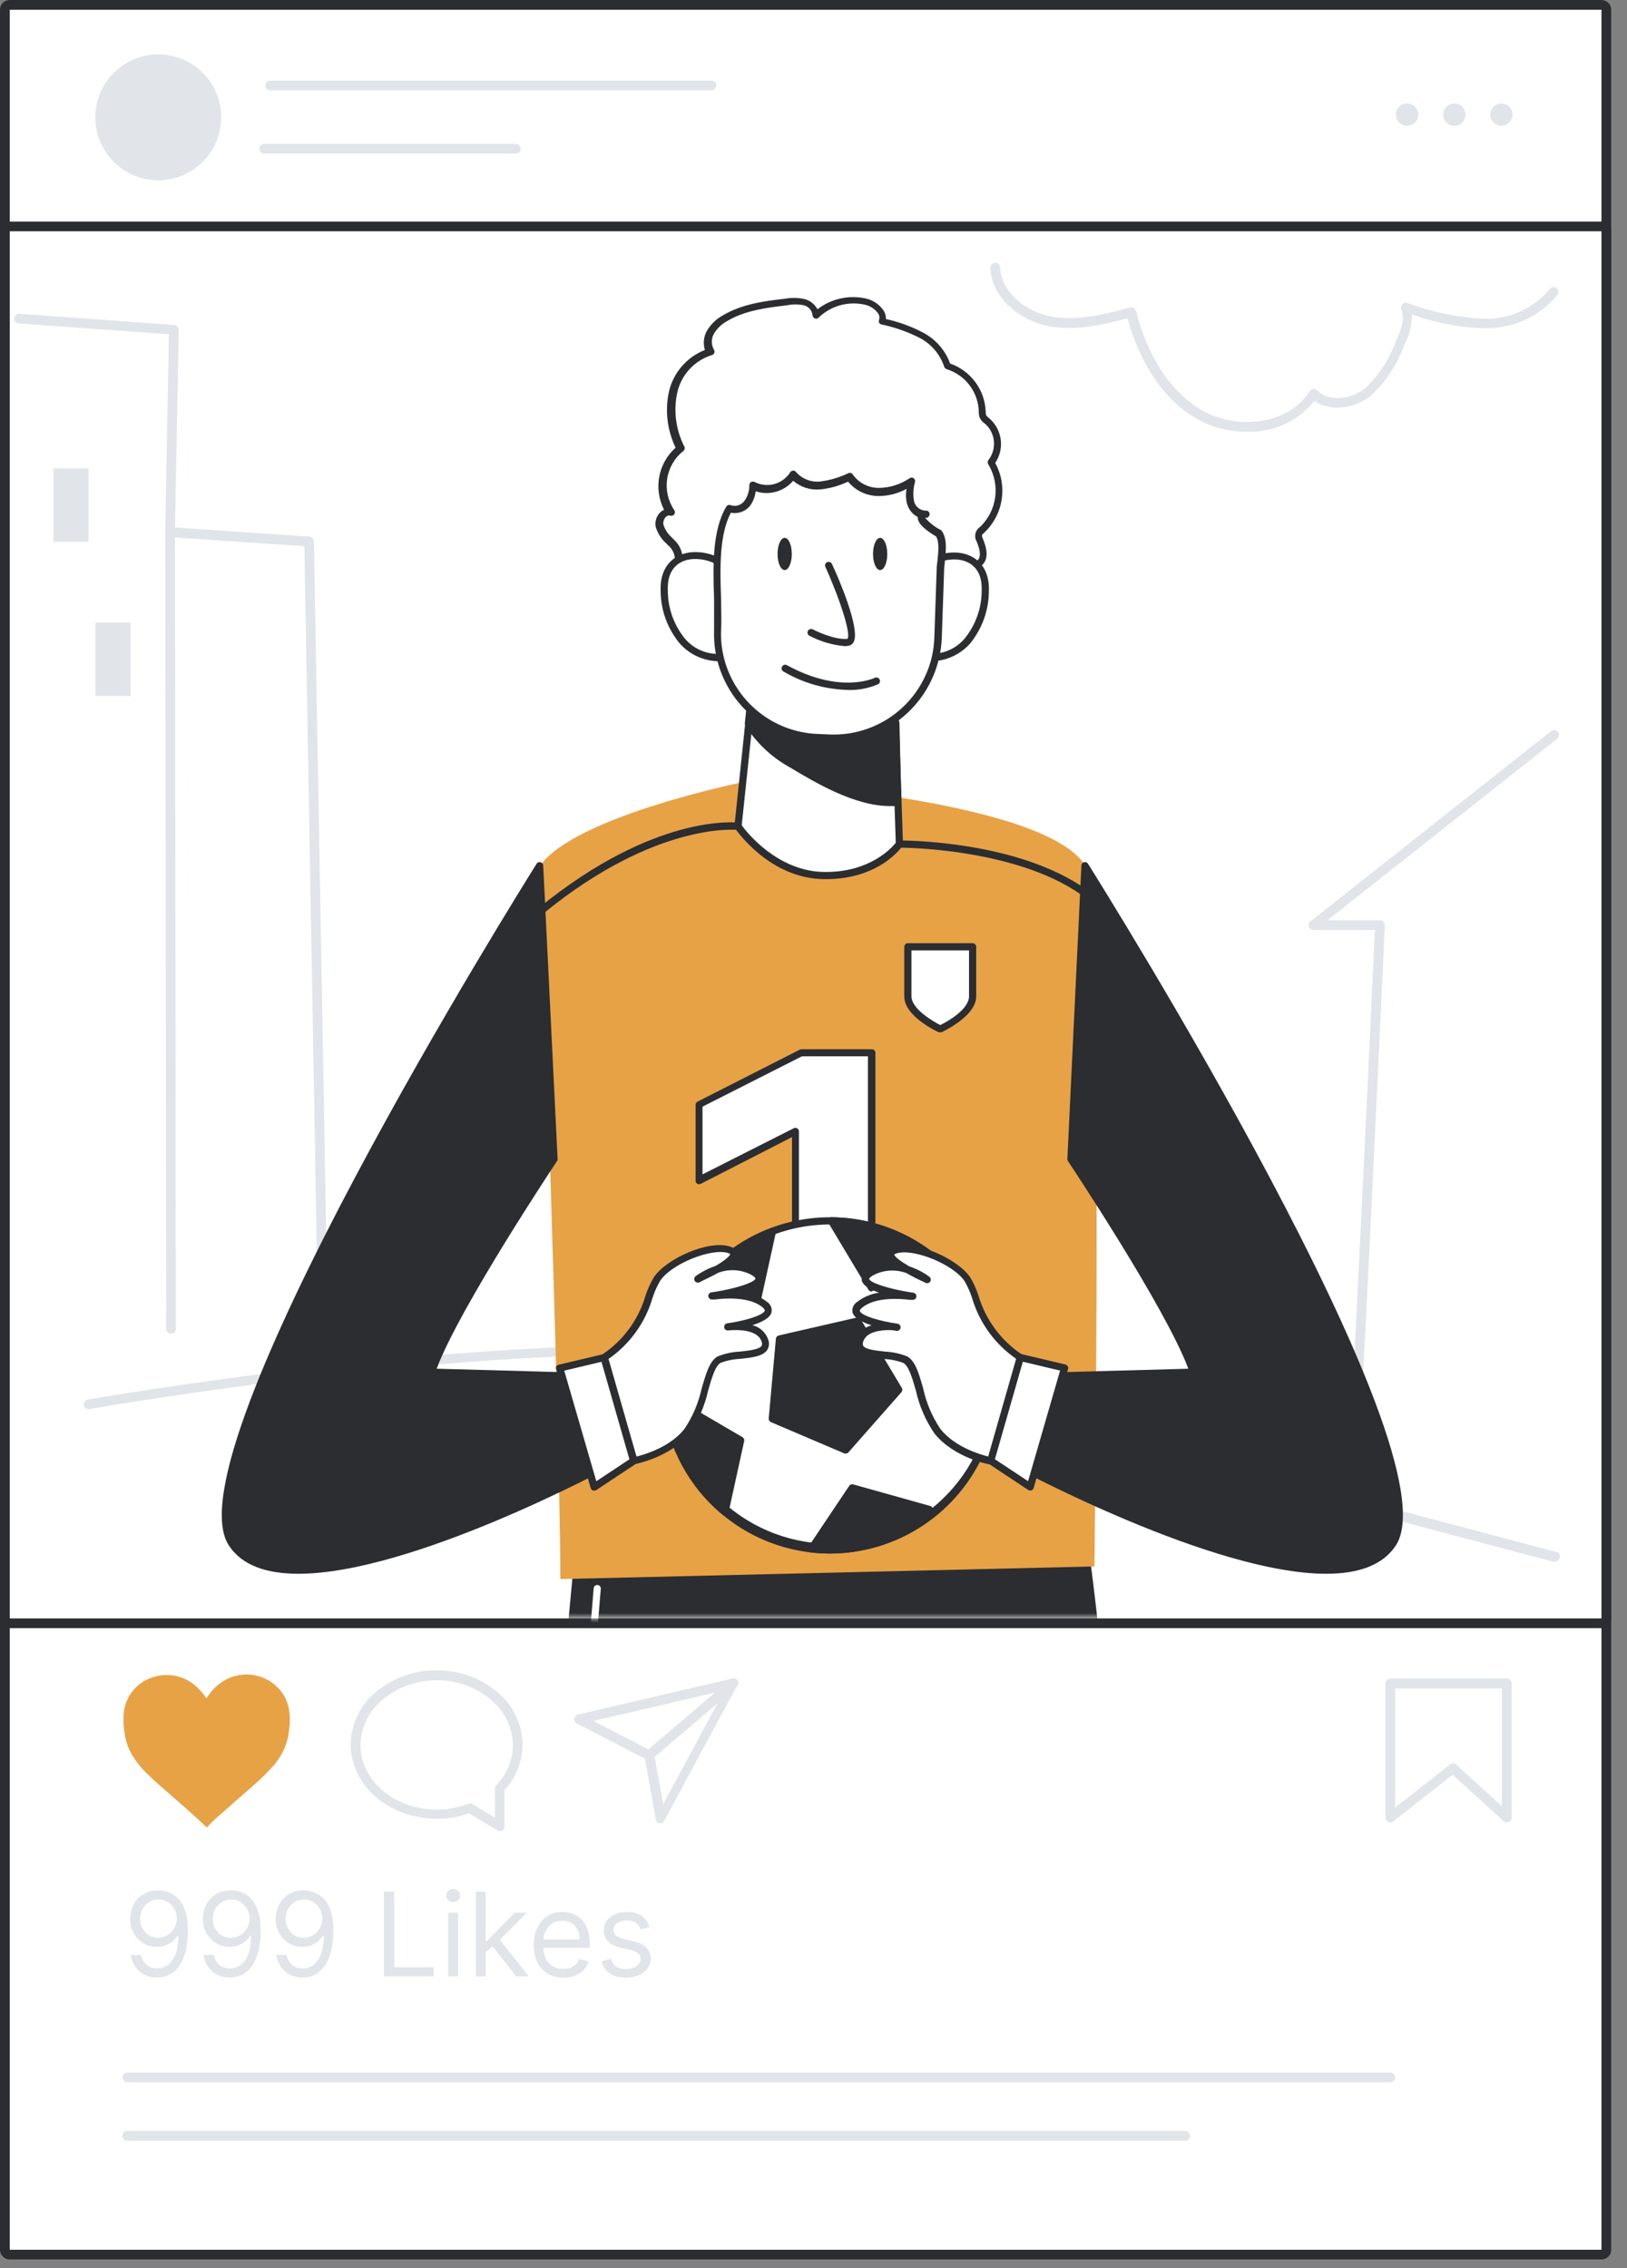 <?xml version="1.0" encoding="UTF-8"?>
<svg width="170px" height="237px" viewBox="0 0 170 237" version="1.1" xmlns="http://www.w3.org/2000/svg" xmlns:xlink="http://www.w3.org/1999/xlink">
    <rect x="0" y="0" width="170" height="237" fill="#808080" stroke="none"/>
    <title>img 5@1x</title>
    <defs>
        <rect id="path-1" x="0" y="0" width="168" height="146"></rect>
    </defs>
    <g id="Page-1" stroke="none" stroke-width="1" fill="none" fill-rule="evenodd">
        <g id="Доработки-3" transform="translate(-303, -5066)">
            <g id="img-5" transform="translate(303, 5066)">
                <polygon id="Path" fill="#FFFFFF" fill-rule="nonzero" points="167.343 1.015 1.015 1.015 1.015 235.073 167.343 235.073"></polygon>
                <path d="M167.333,1.015 L167.333,235.074 L1.015,235.074 L1.015,1.015 L167.333,1.015 Z M167.333,0 L1.015,0 C0.746,0 0.488,0.107 0.297,0.297 C0.107,0.488 -1.42108547e-14,0.746 -1.42108547e-14,1.015 L-1.42108547e-14,235.074 C-1.42108547e-14,235.343 0.107,235.601 0.297,235.791 C0.488,235.982 0.746,236.089 1.015,236.089 L167.333,236.089 C167.602,236.089 167.86,235.982 168.051,235.791 C168.241,235.601 168.348,235.343 168.348,235.074 L168.348,1.015 C168.348,0.746 168.241,0.488 168.051,0.297 C167.86,0.107 167.602,0 167.333,0 Z" id="Shape" fill="#2B2D30" fill-rule="nonzero"></path>
                <path d="M21.538,177.503 C21.629,177.371 21.7,177.249 21.792,177.137 C22.33,176.342 23.083,175.715 23.964,175.331 C24.813,174.968 25.753,174.871 26.659,175.052 C27.564,175.233 28.394,175.684 29.039,176.346 C29.69,177.014 30.107,177.876 30.226,178.802 C30.303,179.402 30.303,180.009 30.226,180.609 C30.181,181.191 30.058,181.764 29.861,182.314 C29.545,183.183 29.058,183.98 28.43,184.658 C27.791,185.353 27.113,186.01 26.4,186.628 L22.695,189.876 C22.34,190.19 21.985,190.535 21.68,190.891 L21.609,190.951 L21.355,190.708 C20.158,189.581 18.919,188.495 17.681,187.419 C16.869,186.719 16.057,186.019 15.296,185.257 C14.735,184.717 14.248,184.106 13.844,183.44 C13.414,182.734 13.135,181.946 13.022,181.126 C12.924,180.523 12.887,179.911 12.911,179.299 C12.932,178.409 13.228,177.547 13.756,176.829 C14.284,176.112 15.02,175.575 15.864,175.29 C16.703,174.985 17.613,174.933 18.48,175.141 C19.348,175.348 20.136,175.806 20.746,176.457 C21.06,176.762 21.336,177.102 21.569,177.472 L21.538,177.503 Z" id="Path" fill="#E7A246" fill-rule="nonzero"></path>
                <path d="M52.222,191.337 C52.128,191.335 52.037,191.307 51.958,191.256 L48.994,189.47 C47.911,189.861 46.766,190.054 45.614,190.038 C40.661,190.038 36.632,186.556 36.642,182.283 C36.653,181.226 36.898,180.184 37.357,179.231 C37.817,178.279 38.481,177.439 39.301,176.772 C41.074,175.301 43.311,174.506 45.614,174.529 C47.923,174.503 50.166,175.302 51.938,176.782 C52.758,177.449 53.422,178.289 53.882,179.241 C54.341,180.194 54.585,181.236 54.597,182.294 C54.584,184.063 53.911,185.764 52.709,187.064 L52.709,190.87 C52.709,190.96 52.684,191.048 52.638,191.125 C52.591,191.202 52.525,191.265 52.445,191.307 C52.374,191.333 52.298,191.344 52.222,191.337 Z M49.045,188.404 C49.138,188.402 49.23,188.426 49.309,188.475 L51.715,189.926 L51.715,186.881 C51.716,186.749 51.767,186.623 51.857,186.526 C52.951,185.407 53.573,183.909 53.592,182.344 C53.578,181.434 53.364,180.538 52.966,179.719 C52.568,178.9 51.995,178.178 51.288,177.604 C49.704,176.272 47.694,175.552 45.625,175.574 C43.559,175.558 41.555,176.278 39.971,177.604 C39.264,178.178 38.691,178.9 38.293,179.719 C37.895,180.538 37.681,181.434 37.667,182.344 C37.667,186.059 41.23,189.084 45.625,189.084 C46.731,189.089 47.829,188.889 48.862,188.495 L49.045,188.404 Z" id="Shape" fill="#E1E5E9" fill-rule="nonzero"></path>
                <path d="M69.021,190.525 L68.95,190.525 C68.846,190.51 68.751,190.462 68.676,190.389 C68.601,190.317 68.551,190.222 68.533,190.119 L67.376,183.755 L60.271,180.091 C60.179,180.045 60.104,179.971 60.057,179.88 C60.01,179.789 59.992,179.685 60.007,179.584 C60.019,179.48 60.062,179.383 60.131,179.305 C60.2,179.226 60.292,179.171 60.393,179.147 L76.501,175.392 C76.597,175.372 76.696,175.379 76.788,175.413 C76.879,175.447 76.96,175.507 77.019,175.584 C77.074,175.665 77.103,175.761 77.103,175.859 C77.103,175.956 77.074,176.052 77.019,176.133 L69.396,190.261 C69.359,190.332 69.305,190.392 69.24,190.438 C69.175,190.484 69.1,190.514 69.021,190.525 Z M61.997,179.817 L68.087,182.953 C68.155,182.991 68.214,183.043 68.26,183.106 C68.305,183.17 68.336,183.242 68.351,183.319 L69.295,188.505 L75.699,176.63 L61.997,179.817 Z" id="Shape" fill="#E1E5E9" fill-rule="nonzero"></path>
                <path d="M67.822,183.907 C67.718,183.908 67.616,183.877 67.53,183.818 C67.444,183.76 67.379,183.676 67.342,183.578 C67.305,183.48 67.3,183.374 67.326,183.273 C67.352,183.172 67.408,183.082 67.487,183.014 L76.318,175.493 C76.369,175.45 76.427,175.417 76.491,175.396 C76.554,175.375 76.621,175.368 76.687,175.373 C76.754,175.378 76.819,175.396 76.878,175.426 C76.937,175.457 76.99,175.498 77.034,175.549 C77.077,175.599 77.11,175.658 77.13,175.722 C77.151,175.785 77.159,175.852 77.154,175.918 C77.149,175.985 77.13,176.049 77.1,176.109 C77.07,176.168 77.028,176.221 76.978,176.264 L68.147,183.796 C68.056,183.871 67.941,183.911 67.822,183.907 Z" id="Path" fill="#E1E5E9" fill-rule="nonzero"></path>
                <path d="M157.437,190.414 C157.31,190.415 157.187,190.367 157.092,190.282 L151.784,185.44 L145.582,190.312 C145.506,190.369 145.415,190.404 145.32,190.413 C145.225,190.422 145.13,190.405 145.044,190.363 C144.959,190.321 144.887,190.256 144.837,190.175 C144.786,190.095 144.76,190.001 144.76,189.906 L144.76,175.899 C144.76,175.765 144.813,175.635 144.909,175.54 C145.004,175.445 145.133,175.392 145.267,175.392 L157.447,175.392 C157.582,175.392 157.711,175.445 157.806,175.54 C157.901,175.635 157.955,175.765 157.955,175.899 L157.955,189.906 C157.954,190.005 157.925,190.101 157.871,190.184 C157.817,190.267 157.74,190.332 157.65,190.373 C157.584,190.404 157.511,190.417 157.437,190.414 Z M145.775,176.427 L145.775,188.871 L151.5,184.374 C151.59,184.297 151.705,184.254 151.824,184.254 C151.944,184.254 152.059,184.297 152.149,184.374 L156.93,188.729 L156.93,176.427 L145.775,176.427 Z" id="Shape" fill="#E1E5E9" fill-rule="nonzero"></path>
                <path d="M16.557,197.525 C16.92,197.528 17.283,197.597 17.647,197.732 C18.01,197.868 18.341,198.093 18.641,198.407 C18.941,198.718 19.182,199.144 19.364,199.683 C19.545,200.222 19.636,200.898 19.636,201.712 C19.636,202.499 19.561,203.198 19.411,203.809 C19.264,204.418 19.051,204.931 18.771,205.349 C18.494,205.767 18.157,206.084 17.759,206.301 C17.364,206.517 16.917,206.625 16.418,206.625 C15.922,206.625 15.48,206.527 15.09,206.331 C14.704,206.132 14.387,205.857 14.139,205.505 C13.894,205.15 13.736,204.739 13.667,204.272 L14.723,204.272 C14.818,204.679 15.007,205.015 15.289,205.28 C15.575,205.542 15.951,205.674 16.418,205.674 C17.102,205.674 17.641,205.375 18.036,204.778 C18.434,204.181 18.633,203.338 18.633,202.248 L18.563,202.248 C18.402,202.49 18.21,202.699 17.988,202.875 C17.766,203.051 17.52,203.186 17.249,203.282 C16.978,203.377 16.689,203.424 16.384,203.424 C15.876,203.424 15.41,203.299 14.986,203.048 C14.565,202.794 14.228,202.447 13.974,202.006 C13.723,201.562 13.598,201.054 13.598,200.483 C13.598,199.941 13.719,199.445 13.961,198.995 C14.206,198.543 14.55,198.182 14.991,197.914 C15.435,197.646 15.957,197.516 16.557,197.525 Z M16.557,198.476 C16.193,198.476 15.866,198.567 15.575,198.749 C15.286,198.928 15.057,199.17 14.887,199.475 C14.72,199.778 14.636,200.114 14.636,200.483 C14.636,200.852 14.717,201.188 14.878,201.491 C15.043,201.791 15.266,202.03 15.549,202.209 C15.834,202.385 16.159,202.473 16.522,202.473 C16.796,202.473 17.051,202.419 17.288,202.313 C17.524,202.203 17.73,202.055 17.906,201.867 C18.085,201.677 18.225,201.462 18.326,201.223 C18.427,200.981 18.477,200.728 18.477,200.466 C18.477,200.12 18.393,199.795 18.226,199.493 C18.062,199.19 17.834,198.945 17.543,198.757 C17.254,198.57 16.926,198.476 16.557,198.476 Z M24.157,197.525 C24.52,197.528 24.884,197.597 25.247,197.732 C25.61,197.868 25.942,198.093 26.242,198.407 C26.542,198.718 26.783,199.144 26.964,199.683 C27.146,200.222 27.237,200.898 27.237,201.712 C27.237,202.499 27.162,203.198 27.012,203.809 C26.865,204.418 26.651,204.931 26.372,205.349 C26.095,205.767 25.758,206.084 25.36,206.301 C24.965,206.517 24.518,206.625 24.019,206.625 C23.523,206.625 23.08,206.527 22.691,206.331 C22.304,206.132 21.987,205.857 21.739,205.505 C21.494,205.15 21.337,204.739 21.268,204.272 L22.323,204.272 C22.418,204.679 22.607,205.015 22.89,205.28 C23.175,205.542 23.552,205.674 24.019,205.674 C24.702,205.674 25.241,205.375 25.636,204.778 C26.034,204.181 26.233,203.338 26.233,202.248 L26.164,202.248 C26.003,202.49 25.811,202.699 25.589,202.875 C25.367,203.051 25.12,203.186 24.849,203.282 C24.578,203.377 24.29,203.424 23.984,203.424 C23.477,203.424 23.011,203.299 22.587,203.048 C22.166,202.794 21.829,202.447 21.575,202.006 C21.324,201.562 21.199,201.054 21.199,200.483 C21.199,199.941 21.32,199.445 21.562,198.995 C21.807,198.543 22.15,198.182 22.591,197.914 C23.035,197.646 23.557,197.516 24.157,197.525 Z M24.157,198.476 C23.794,198.476 23.467,198.567 23.175,198.749 C22.887,198.928 22.658,199.17 22.488,199.475 C22.32,199.778 22.237,200.114 22.237,200.483 C22.237,200.852 22.317,201.188 22.479,201.491 C22.643,201.791 22.867,202.03 23.149,202.209 C23.435,202.385 23.759,202.473 24.123,202.473 C24.396,202.473 24.652,202.419 24.888,202.313 C25.125,202.203 25.331,202.055 25.507,201.867 C25.685,201.677 25.825,201.462 25.926,201.223 C26.027,200.981 26.078,200.728 26.078,200.466 C26.078,200.12 25.994,199.795 25.827,199.493 C25.662,199.19 25.435,198.945 25.143,198.757 C24.855,198.57 24.526,198.476 24.157,198.476 Z M31.758,197.525 C32.121,197.528 32.484,197.597 32.848,197.732 C33.211,197.868 33.543,198.093 33.843,198.407 C34.142,198.718 34.383,199.144 34.565,199.683 C34.747,200.222 34.837,200.898 34.837,201.712 C34.837,202.499 34.762,203.198 34.612,203.809 C34.465,204.418 34.252,204.931 33.972,205.349 C33.695,205.767 33.358,206.084 32.96,206.301 C32.565,206.517 32.118,206.625 31.619,206.625 C31.123,206.625 30.681,206.527 30.291,206.331 C29.905,206.132 29.588,205.857 29.34,205.505 C29.095,205.15 28.938,204.739 28.868,204.272 L29.924,204.272 C30.019,204.679 30.208,205.015 30.49,205.28 C30.776,205.542 31.152,205.674 31.619,205.674 C32.303,205.674 32.842,205.375 33.237,204.778 C33.635,204.181 33.834,203.338 33.834,202.248 L33.765,202.248 C33.603,202.49 33.411,202.699 33.189,202.875 C32.967,203.051 32.721,203.186 32.45,203.282 C32.179,203.377 31.89,203.424 31.585,203.424 C31.077,203.424 30.612,203.299 30.188,203.048 C29.767,202.794 29.429,202.447 29.176,202.006 C28.925,201.562 28.799,201.054 28.799,200.483 C28.799,199.941 28.92,199.445 29.163,198.995 C29.408,198.543 29.751,198.182 30.192,197.914 C30.636,197.646 31.158,197.516 31.758,197.525 Z M31.758,198.476 C31.394,198.476 31.067,198.567 30.776,198.749 C30.488,198.928 30.258,199.17 30.088,199.475 C29.921,199.778 29.837,200.114 29.837,200.483 C29.837,200.852 29.918,201.188 30.08,201.491 C30.244,201.791 30.467,202.03 30.75,202.209 C31.035,202.385 31.36,202.473 31.723,202.473 C31.997,202.473 32.252,202.419 32.489,202.313 C32.725,202.203 32.931,202.055 33.107,201.867 C33.286,201.677 33.426,201.462 33.527,201.223 C33.628,200.981 33.678,200.728 33.678,200.466 C33.678,200.12 33.595,199.795 33.427,199.493 C33.263,199.19 33.035,198.945 32.744,198.757 C32.456,198.57 32.127,198.476 31.758,198.476 Z M40.12,206.504 L40.12,197.646 L41.192,197.646 L41.192,205.552 L45.31,205.552 L45.31,206.504 L40.12,206.504 Z M46.832,206.504 L46.832,199.86 L47.853,199.86 L47.853,206.504 L46.832,206.504 Z M47.351,198.753 C47.153,198.753 46.981,198.685 46.837,198.55 C46.695,198.414 46.625,198.251 46.625,198.061 C46.625,197.871 46.695,197.708 46.837,197.572 C46.981,197.437 47.153,197.369 47.351,197.369 C47.55,197.369 47.721,197.437 47.862,197.572 C48.006,197.708 48.078,197.871 48.078,198.061 C48.078,198.251 48.006,198.414 47.862,198.55 C47.721,198.685 47.55,198.753 47.351,198.753 Z M50.674,204.082 L50.657,202.819 L50.865,202.819 L53.771,199.86 L55.034,199.86 L51.937,202.992 L51.851,202.992 L50.674,204.082 Z M49.723,206.504 L49.723,197.646 L50.744,197.646 L50.744,206.504 L49.723,206.504 Z M53.944,206.504 L51.349,203.217 L52.076,202.507 L55.242,206.504 L53.944,206.504 Z M58.86,206.642 C58.22,206.642 57.668,206.501 57.203,206.218 C56.742,205.933 56.386,205.535 56.135,205.025 C55.887,204.511 55.763,203.915 55.763,203.234 C55.763,202.554 55.887,201.954 56.135,201.435 C56.386,200.913 56.735,200.506 57.182,200.215 C57.632,199.921 58.156,199.774 58.756,199.774 C59.102,199.774 59.444,199.831 59.781,199.947 C60.119,200.062 60.426,200.25 60.703,200.509 C60.979,200.766 61.2,201.106 61.364,201.53 C61.529,201.954 61.611,202.476 61.611,203.096 L61.611,203.528 L56.49,203.528 L56.49,202.646 L60.573,202.646 C60.573,202.271 60.498,201.936 60.348,201.642 C60.201,201.348 59.99,201.116 59.716,200.946 C59.445,200.776 59.125,200.691 58.756,200.691 C58.35,200.691 57.998,200.792 57.701,200.994 C57.407,201.193 57.18,201.452 57.022,201.772 C56.863,202.092 56.784,202.435 56.784,202.802 L56.784,203.39 C56.784,203.891 56.87,204.317 57.043,204.666 C57.219,205.012 57.463,205.276 57.774,205.457 C58.086,205.636 58.448,205.725 58.86,205.725 C59.128,205.725 59.37,205.688 59.587,205.613 C59.806,205.535 59.995,205.42 60.153,205.267 C60.312,205.111 60.434,204.918 60.521,204.687 L61.507,204.964 C61.403,205.299 61.229,205.593 60.984,205.847 C60.739,206.097 60.436,206.293 60.075,206.435 C59.715,206.573 59.31,206.642 58.86,206.642 Z M67.87,201.348 L66.953,201.608 C66.895,201.455 66.81,201.306 66.697,201.162 C66.588,201.015 66.438,200.894 66.248,200.799 C66.057,200.704 65.814,200.656 65.517,200.656 C65.11,200.656 64.771,200.75 64.5,200.937 C64.232,201.122 64.098,201.357 64.098,201.642 C64.098,201.896 64.19,202.096 64.375,202.244 C64.559,202.391 64.848,202.513 65.24,202.611 L66.226,202.853 C66.82,202.998 67.263,203.218 67.554,203.515 C67.845,203.809 67.991,204.188 67.991,204.653 C67.991,205.033 67.881,205.374 67.662,205.674 C67.446,205.973 67.143,206.21 66.754,206.383 C66.364,206.556 65.912,206.642 65.395,206.642 C64.718,206.642 64.157,206.495 63.713,206.201 C63.269,205.907 62.988,205.477 62.87,204.912 L63.838,204.67 C63.931,205.028 64.105,205.296 64.362,205.475 C64.621,205.653 64.96,205.743 65.378,205.743 C65.854,205.743 66.232,205.642 66.511,205.44 C66.794,205.235 66.935,204.99 66.935,204.705 C66.935,204.474 66.855,204.281 66.693,204.125 C66.532,203.966 66.284,203.848 65.949,203.77 L64.842,203.511 C64.233,203.367 63.786,203.143 63.501,202.84 C63.218,202.535 63.077,202.153 63.077,201.694 C63.077,201.319 63.182,200.988 63.393,200.699 C63.606,200.411 63.896,200.185 64.262,200.02 C64.631,199.856 65.049,199.774 65.517,199.774 C66.174,199.774 66.69,199.918 67.065,200.206 C67.443,200.495 67.711,200.875 67.87,201.348 Z" id="Shape" fill="#E1E5E9" fill-rule="nonzero"></path>
                <path d="M145.267,217.575 L13.317,217.575 C13.183,217.575 13.054,217.521 12.958,217.426 C12.863,217.331 12.81,217.202 12.81,217.067 C12.81,216.933 12.863,216.804 12.958,216.709 C13.054,216.613 13.183,216.56 13.317,216.56 L145.267,216.56 C145.402,216.56 145.531,216.613 145.626,216.709 C145.721,216.804 145.775,216.933 145.775,217.067 C145.775,217.202 145.721,217.331 145.626,217.426 C145.531,217.521 145.402,217.575 145.267,217.575 Z" id="Path" fill="#E1E5E9" fill-rule="nonzero"></path>
                <path d="M123.84,223.675 L13.297,223.675 C13.162,223.675 13.033,223.622 12.938,223.527 C12.843,223.431 12.789,223.302 12.789,223.168 C12.789,223.033 12.843,222.904 12.938,222.809 C13.033,222.714 13.162,222.66 13.297,222.66 L123.84,222.66 C123.975,222.66 124.104,222.714 124.199,222.809 C124.294,222.904 124.348,223.033 124.348,223.168 C124.345,223.301 124.291,223.429 124.196,223.524 C124.102,223.618 123.974,223.673 123.84,223.675 Z" id="Path" fill="#E1E5E9" fill-rule="nonzero"></path>
                <polygon id="Path" fill="#FFFFFF" fill-rule="nonzero" points="167.343 24.167 1.015 24.167 1.015 169.109 167.343 169.109"></polygon>
                <path d="M167.333,24.167 L167.333,169.109 L1.015,169.109 L1.015,24.167 L167.333,24.167 Z M167.333,23.152 L1.015,23.152 C0.746,23.152 0.488,23.259 0.297,23.449 C0.107,23.64 -1.42108547e-14,23.898 -1.42108547e-14,24.167 L-1.42108547e-14,169.109 C-1.42108547e-14,169.378 0.107,169.636 0.297,169.826 C0.488,170.017 0.746,170.124 1.015,170.124 L167.333,170.124 C167.602,170.124 167.86,170.017 168.051,169.826 C168.241,169.636 168.348,169.378 168.348,169.109 L168.348,24.167 C168.348,23.898 168.241,23.64 168.051,23.449 C167.86,23.259 167.602,23.152 167.333,23.152 Z" id="Shape" fill="#2B2D30" fill-rule="nonzero"></path>
                <path d="M17.875,139.359 C17.74,139.359 17.611,139.306 17.516,139.21 C17.421,139.115 17.367,138.986 17.367,138.852 L17.266,55.622 C17.266,55.487 17.319,55.358 17.414,55.263 C17.51,55.168 17.639,55.114 17.773,55.114 C17.908,55.114 18.037,55.168 18.132,55.263 C18.227,55.358 18.281,55.487 18.281,55.622 L18.382,138.852 C18.382,138.986 18.329,139.115 18.234,139.21 C18.138,139.306 18.009,139.359 17.875,139.359 Z" id="Path" fill="#E1E5E9" fill-rule="nonzero"></path>
                <path d="M141.329,153.661 L141.167,153.661 C141.044,153.621 140.942,153.535 140.881,153.421 C140.821,153.308 140.807,153.175 140.842,153.051 C141.085,151.681 142.78,116.237 143.653,97.176 L137.239,97.176 C137.132,97.176 137.027,97.142 136.94,97.08 C136.853,97.019 136.787,96.931 136.751,96.831 C136.717,96.731 136.716,96.624 136.747,96.523 C136.778,96.423 136.84,96.335 136.924,96.272 L162.065,76.399 C162.173,76.318 162.308,76.281 162.442,76.296 C162.576,76.311 162.699,76.377 162.786,76.48 C162.868,76.588 162.905,76.724 162.888,76.859 C162.871,76.994 162.801,77.116 162.695,77.2 L138.7,96.161 L144.191,96.161 C144.259,96.16 144.327,96.173 144.39,96.199 C144.453,96.225 144.509,96.264 144.557,96.313 C144.647,96.417 144.698,96.55 144.699,96.688 C144.262,105.996 142.111,152.463 141.816,153.346 C141.777,153.442 141.709,153.523 141.622,153.58 C141.535,153.636 141.433,153.664 141.329,153.661 Z" id="Path" fill="#E1E5E9" fill-rule="nonzero"></path>
                <path d="M33.779,141.034 C33.647,141.031 33.521,140.978 33.426,140.886 C33.332,140.793 33.277,140.668 33.271,140.536 L31.8,57.073 L17.742,56.129 C17.611,56.122 17.488,56.063 17.399,55.967 C17.31,55.87 17.262,55.743 17.265,55.612 L17.64,34.926 L1.959,33.799 C1.892,33.795 1.827,33.777 1.767,33.747 C1.707,33.717 1.654,33.676 1.61,33.626 C1.522,33.524 1.477,33.391 1.487,33.256 C1.496,33.122 1.559,32.996 1.661,32.908 C1.762,32.819 1.895,32.775 2.03,32.784 L18.199,33.952 C18.328,33.959 18.449,34.016 18.538,34.111 C18.627,34.205 18.676,34.33 18.676,34.459 L18.29,55.114 L32.338,56.069 C32.464,56.076 32.583,56.132 32.67,56.224 C32.757,56.317 32.805,56.439 32.805,56.566 L34.286,140.486 C34.289,140.553 34.278,140.62 34.255,140.682 C34.231,140.745 34.195,140.802 34.148,140.851 C34.102,140.899 34.046,140.937 33.984,140.964 C33.923,140.99 33.856,141.003 33.789,141.003 L33.779,141.034 Z" id="Path" fill="#E1E5E9" fill-rule="nonzero"></path>
                <path d="M162.379,163.171 L162.258,163.171 C161.781,163.049 114.918,150.717 91.066,143.886 C67.213,137.055 9.916,147.134 9.338,147.235 C9.273,147.249 9.206,147.248 9.141,147.235 C9.077,147.221 9.015,147.195 8.961,147.157 C8.907,147.119 8.861,147.07 8.827,147.014 C8.792,146.958 8.769,146.895 8.759,146.829 C8.735,146.698 8.765,146.562 8.841,146.451 C8.917,146.341 9.034,146.265 9.165,146.241 C9.744,146.139 67.386,136.091 91.38,142.912 C115.375,149.732 162.085,162.024 162.552,162.146 C162.687,162.163 162.809,162.234 162.891,162.341 C162.974,162.449 163.011,162.585 162.993,162.719 C162.976,162.854 162.906,162.976 162.798,163.059 C162.691,163.142 162.555,163.178 162.42,163.161 L162.379,163.171 Z" id="Path" fill="#E1E5E9" fill-rule="nonzero"></path>
                <path d="M16.534,18.838 C20.167,18.838 23.112,15.894 23.112,12.261 C23.112,8.629 20.167,5.684 16.534,5.684 C12.902,5.684 9.957,8.629 9.957,12.261 C9.957,15.894 12.902,18.838 16.534,18.838 Z" id="Path" fill="#E1E5E9" fill-rule="nonzero"></path>
                <path d="M74.338,9.44 L28.237,9.44 C28.103,9.44 27.973,9.386 27.878,9.291 C27.783,9.196 27.73,9.067 27.73,8.932 C27.73,8.797 27.783,8.668 27.878,8.573 C27.973,8.478 28.103,8.425 28.237,8.425 L74.338,8.425 C74.473,8.425 74.602,8.478 74.697,8.573 C74.793,8.668 74.846,8.797 74.846,8.932 C74.846,9.067 74.793,9.196 74.697,9.291 C74.602,9.386 74.473,9.44 74.338,9.44 Z" id="Path" fill="#E1E5E9" fill-rule="nonzero"></path>
                <path d="M53.897,16.047 L27.598,16.047 C27.464,16.047 27.335,15.994 27.24,15.899 C27.144,15.803 27.091,15.674 27.091,15.54 C27.094,15.406 27.148,15.278 27.243,15.184 C27.337,15.089 27.465,15.035 27.598,15.032 L53.897,15.032 C54.031,15.035 54.159,15.089 54.253,15.184 C54.348,15.278 54.402,15.406 54.405,15.54 C54.405,15.674 54.351,15.803 54.256,15.899 C54.161,15.994 54.032,16.047 53.897,16.047 Z" id="Path" fill="#E1E5E9" fill-rule="nonzero"></path>
                <path d="M147.023,13.144 C147.668,13.144 148.19,12.622 148.19,11.977 C148.19,11.332 147.668,10.81 147.023,10.81 C146.378,10.81 145.856,11.332 145.856,11.977 C145.856,12.622 146.378,13.144 147.023,13.144 Z" id="Path" fill="#E1E5E9" fill-rule="nonzero"></path>
                <path d="M151.956,13.144 C152.6,13.144 153.123,12.622 153.123,11.977 C153.123,11.332 152.6,10.81 151.956,10.81 C151.311,10.81 150.788,11.332 150.788,11.977 C150.788,12.622 151.311,13.144 151.956,13.144 Z" id="Path" fill="#E1E5E9" fill-rule="nonzero"></path>
                <path d="M156.878,13.144 C157.523,13.144 158.046,12.622 158.046,11.977 C158.046,11.332 157.523,10.81 156.878,10.81 C156.234,10.81 155.711,11.332 155.711,11.977 C155.711,12.622 156.234,13.144 156.878,13.144 Z" id="Path" fill="#E1E5E9" fill-rule="nonzero"></path>
                <path d="M130.214,45.107 C128.441,45.114 126.695,44.67 125.139,43.818 C120.886,41.402 118.806,36.844 117.801,33.262 C115.233,33.931 112.381,34.611 109.569,34.084 C106.758,33.556 103.611,31.272 103.478,27.994 C103.473,27.86 103.52,27.729 103.609,27.628 C103.698,27.528 103.822,27.466 103.956,27.456 C104.024,27.447 104.092,27.453 104.158,27.473 C104.223,27.493 104.283,27.527 104.334,27.572 C104.385,27.617 104.425,27.673 104.453,27.735 C104.481,27.797 104.495,27.865 104.494,27.933 C104.636,30.643 107.336,32.602 109.792,33.059 C112.563,33.586 115.487,32.815 118.075,32.135 C118.138,32.118 118.203,32.114 118.268,32.122 C118.332,32.131 118.394,32.153 118.45,32.186 C118.569,32.256 118.656,32.368 118.694,32.5 C119.597,35.951 121.536,40.559 125.677,42.914 C129.128,44.873 134.548,44.508 136.842,40.884 C136.884,40.82 136.939,40.766 137.004,40.725 C137.069,40.685 137.142,40.66 137.218,40.651 C137.293,40.641 137.37,40.649 137.442,40.673 C137.515,40.698 137.58,40.739 137.634,40.793 C138.933,42.072 141.227,41.686 142.618,40.59 C144.064,39.23 145.166,37.546 145.835,35.677 C146.353,34.53 146.85,33.333 146.424,32.328 C146.388,32.238 146.378,32.139 146.396,32.044 C146.414,31.949 146.459,31.86 146.525,31.79 C146.589,31.72 146.672,31.67 146.764,31.647 C146.856,31.623 146.953,31.627 147.043,31.658 C149.581,32.601 152.246,33.156 154.95,33.302 C156.261,33.357 157.567,33.111 158.769,32.583 C159.97,32.055 161.035,31.26 161.882,30.257 C161.918,30.195 161.966,30.142 162.024,30.1 C162.082,30.059 162.148,30.03 162.218,30.015 C162.288,30.001 162.36,30.001 162.43,30.016 C162.499,30.032 162.565,30.061 162.622,30.104 C162.68,30.146 162.728,30.2 162.763,30.262 C162.798,30.324 162.82,30.393 162.826,30.464 C162.833,30.535 162.825,30.606 162.802,30.674 C162.779,30.742 162.743,30.804 162.694,30.856 C161.753,31.982 160.567,32.877 159.226,33.474 C157.886,34.07 156.426,34.352 154.96,34.297 L154.909,34.297 C152.394,34.197 149.91,33.714 147.54,32.866 C147.531,33.986 147.249,35.087 146.718,36.073 C145.991,38.096 144.786,39.913 143.206,41.371 C141.592,42.64 139.075,43.107 137.34,41.879 C136.494,42.945 135.407,43.793 134.167,44.355 C132.928,44.916 131.573,45.174 130.214,45.107 Z" id="Path" fill="#E1E5E9" fill-rule="nonzero"></path>
                <polygon id="Path" fill="#E1E5E9" fill-rule="nonzero" points="9.257 48.933 5.582 48.933 5.582 56.606 9.257 56.606"></polygon>
                <polygon id="Path" fill="#E1E5E9" fill-rule="nonzero" points="13.642 65.051 9.968 65.051 9.968 72.724 13.642 72.724"></polygon>
                <g id="Clipped" transform="translate(1.174, 23.044)">
                    <mask id="mask-2" fill="white">
                        <use xlink:href="#path-1"></use>
                    </mask>
                    <g id="Rectangle"></g>
                    <g id="Group" mask="url(#mask-2)" fill-rule="nonzero">
                        <g transform="translate(22, 8)">
                            <path d="M38.155,121.593 C38.155,121.593 34.396,162.648 33.224,172.662 L93.892,173.624 C93.892,173.624 91.539,129.818 88.074,120.578 C84.608,111.339 38.155,121.593 38.155,121.593 Z" id="Path" fill="#2B2D30"></path>
                            <path d="M93.884,174 L33.216,173.038 C33.163,173.036 33.111,173.024 33.063,173.002 C33.016,172.98 32.973,172.949 32.937,172.91 C32.903,172.87 32.877,172.823 32.862,172.773 C32.846,172.722 32.841,172.669 32.847,172.617 C33.99,162.723 37.741,121.969 37.779,121.563 C37.785,121.484 37.817,121.409 37.87,121.349 C37.923,121.289 37.994,121.248 38.072,121.232 C39.982,120.804 84.886,111.001 88.441,120.443 C91.885,129.637 94.185,171.812 94.283,173.602 C94.284,173.706 94.246,173.808 94.178,173.887 C94.098,173.962 93.993,174.002 93.884,174 Z M33.644,172.293 L93.501,173.241 C93.253,168.805 90.96,129.322 87.727,120.706 C84.547,112.226 42.305,121.09 38.516,121.909 C38.155,125.465 34.772,162.182 33.644,172.293 Z" id="Shape" fill="#2B2D30"></path>
                            <path d="M55.056,50.55 C55.056,50.55 37.013,54.121 33.254,59.413 C33.254,59.413 35.374,119.18 35.374,133.953 L91.179,132.629 C91.179,132.629 92.103,62.473 90.231,59.413 C85.841,52.309 55.056,50.55 55.056,50.55 Z" id="Path" fill="#E7A246"></path>
                            <polygon id="Path" fill="#FFFFFF" points="59.956 87.161 49.875 92.311 49.875 84.395 60.55 78.967 67.91 78.967 67.91 109.888 59.956 109.888"></polygon>
                            <path d="M67.888,110.264 L59.957,110.264 C59.858,110.262 59.763,110.222 59.693,110.151 C59.623,110.081 59.583,109.987 59.581,109.888 L59.581,87.77 L50.056,92.649 C49.999,92.681 49.936,92.698 49.871,92.698 C49.807,92.698 49.744,92.681 49.687,92.649 C49.632,92.616 49.586,92.568 49.554,92.512 C49.523,92.455 49.506,92.391 49.507,92.326 L49.507,84.395 C49.508,84.327 49.528,84.26 49.563,84.202 C49.599,84.144 49.65,84.096 49.71,84.064 L60.385,78.636 C60.438,78.606 60.497,78.591 60.558,78.591 L67.918,78.591 C68.018,78.591 68.113,78.631 68.184,78.701 C68.254,78.772 68.294,78.867 68.294,78.967 L68.294,109.888 C68.294,109.94 68.283,109.991 68.263,110.039 C68.242,110.087 68.212,110.129 68.173,110.165 C68.135,110.2 68.09,110.227 68.041,110.244 C67.992,110.261 67.94,110.268 67.888,110.264 Z M60.302,109.512 L67.512,109.512 L67.512,79.328 L60.618,79.328 L50.229,84.59 L50.229,91.665 L59.761,86.846 C59.818,86.815 59.882,86.8 59.947,86.803 C60.012,86.805 60.075,86.824 60.13,86.858 C60.184,86.893 60.229,86.941 60.26,86.998 C60.29,87.055 60.305,87.119 60.302,87.184 L60.302,109.512 Z" id="Shape" fill="#2B2D30"></path>
                            <path d="M55.266,42.671 L53.942,55.271 C53.942,55.271 57.363,60.345 62.964,60.413 C68.565,60.481 70.835,57.105 70.835,57.105 L70.294,40.641 L55.266,42.671 Z" id="Path" fill="#FFFFFF"></path>
                            <path d="M63.107,60.819 L62.919,60.819 C57.22,60.744 53.77,55.714 53.627,55.504 C53.601,55.468 53.582,55.428 53.572,55.386 C53.561,55.343 53.56,55.299 53.567,55.256 L54.89,42.633 C54.898,42.549 54.934,42.471 54.993,42.411 C55.052,42.351 55.129,42.312 55.213,42.302 L70.211,40.288 C70.264,40.28 70.317,40.284 70.368,40.299 C70.419,40.315 70.465,40.342 70.504,40.378 C70.543,40.412 70.575,40.453 70.597,40.5 C70.619,40.546 70.631,40.597 70.632,40.649 L71.173,57.12 C71.179,57.2 71.158,57.279 71.113,57.346 C71.015,57.526 68.677,60.819 63.107,60.819 Z M54.326,55.188 C54.86,55.94 58.085,59.999 62.934,60.067 L63.107,60.067 C67.775,60.067 70.008,57.534 70.422,57.015 L69.895,41.092 L55.611,43.009 L54.326,55.188 Z" id="Shape" fill="#2B2D30"></path>
                            <path d="M78.316,30.131 C78.321,29.91 78.304,29.688 78.264,29.47 C78.158,29.145 78.158,28.795 78.264,28.47 C78.444,28.124 78.895,28.011 79.181,27.718 C79.812,27.132 79.504,26.094 79.181,25.305 C79.087,25.13 79.05,24.93 79.076,24.734 C79.148,24.514 79.291,24.324 79.482,24.192 C80.406,23.306 80.999,22.13 81.163,20.859 C81.327,19.589 81.052,18.301 80.384,17.208 C80.875,16.58 81.112,15.79 81.048,14.994 C80.984,14.199 80.623,13.457 80.038,12.916 C79.824,12.793 79.642,12.623 79.504,12.419 C79.447,12.255 79.424,12.081 79.436,11.908 C79.406,10.837 79.041,9.803 78.393,8.951 C77.744,8.098 76.844,7.471 75.82,7.157 C75.363,5.76 74.375,4.599 73.069,3.924 C71.774,3.271 70.399,2.791 68.979,2.496 C69.287,1.534 68.227,0.677 67.235,0.444 C66.317,0.236 65.361,0.259 64.454,0.513 C63.547,0.766 62.718,1.241 62.04,1.894 C62.013,1.573 61.886,1.267 61.677,1.021 C61.468,0.774 61.188,0.599 60.875,0.519 C60.244,0.368 59.588,0.353 58.95,0.474 C56.748,0.737 54.44,1.022 52.568,2.165 C51.94,2.522 51.421,3.041 51.064,3.669 C50.887,3.98 50.794,4.333 50.794,4.691 C50.794,5.05 50.887,5.402 51.064,5.713 C50.101,6.016 49.234,6.566 48.551,7.309 C47.867,8.052 47.391,8.961 47.17,9.946 C46.756,11.935 47.04,14.006 47.974,15.81 C46.99,16.59 46.337,17.712 46.146,18.953 C45.955,20.194 46.24,21.461 46.944,22.501 C46.268,22.298 45.659,23.155 45.787,23.854 C46.007,24.537 46.416,25.145 46.967,25.606 C47.222,25.84 47.424,26.126 47.559,26.445 C47.694,26.765 47.758,27.109 47.749,27.455 C47.666,27.756 47.56,28.05 47.433,28.335 C47.261,28.891 47.298,29.49 47.538,30.021 C47.777,30.551 48.203,30.976 48.734,31.214 C47.982,31.485 47.982,32.672 48.606,33.176 C49.711,34.101 51.951,33.642 53.259,33.627 C54.567,33.612 55.718,33.808 56.928,33.868 C59.026,33.981 61.123,34.048 63.22,34.011 C65.882,34.011 68.566,34.176 71.219,33.89 C73.151,33.68 75.422,34.401 77.031,32.988 C77.431,32.627 77.753,32.187 77.974,31.695 C78.195,31.203 78.312,30.671 78.316,30.131 Z" id="Path" fill="#FFFFFF"></path>
                            <path d="M67.745,34.416 C67.114,34.416 66.49,34.416 65.873,34.416 C64.986,34.416 64.107,34.416 63.227,34.416 C61.385,34.416 59.378,34.416 56.905,34.274 C56.438,34.274 55.965,34.206 55.491,34.161 C54.742,34.076 53.989,34.034 53.236,34.033 C52.958,34.033 52.627,34.033 52.274,34.086 C50.958,34.183 49.319,34.311 48.342,33.499 C48.121,33.303 47.953,33.054 47.856,32.775 C47.758,32.496 47.734,32.197 47.785,31.906 C47.819,31.685 47.907,31.475 48.041,31.297 C47.589,30.956 47.252,30.485 47.075,29.948 C46.898,29.411 46.889,28.832 47.049,28.29 L47.184,27.951 C47.26,27.799 47.316,27.637 47.349,27.47 C47.351,27.168 47.285,26.87 47.154,26.598 C47.024,26.326 46.834,26.087 46.598,25.899 L46.447,25.741 C45.912,25.266 45.523,24.648 45.327,23.959 C45.284,23.685 45.309,23.404 45.401,23.141 C45.493,22.879 45.648,22.643 45.853,22.456 C45.958,22.357 46.081,22.278 46.214,22.223 C45.668,21.161 45.489,19.947 45.707,18.773 C45.925,17.599 46.526,16.53 47.417,15.735 C46.541,13.92 46.295,11.864 46.718,9.893 C46.942,8.914 47.401,8.005 48.056,7.244 C48.711,6.483 49.542,5.893 50.477,5.526 C50.374,5.195 50.34,4.848 50.376,4.504 C50.413,4.16 50.518,3.827 50.687,3.526 C51.086,2.845 51.663,2.286 52.356,1.909 C54.364,0.707 56.769,0.406 58.889,0.165 C59.58,0.039 60.289,0.06 60.972,0.225 C61.516,0.394 61.972,0.769 62.242,1.27 C62.952,0.722 63.774,0.337 64.65,0.144 C65.526,-0.05 66.434,-0.048 67.309,0.15 C68.081,0.323 68.753,0.793 69.181,1.458 C69.331,1.71 69.404,2 69.392,2.293 C70.731,2.585 72.026,3.055 73.241,3.691 C74.57,4.378 75.593,5.54 76.105,6.946 C77.153,7.311 78.067,7.982 78.729,8.872 C79.391,9.762 79.771,10.83 79.819,11.938 C79.81,12.065 79.823,12.192 79.856,12.314 C79.929,12.445 80.032,12.556 80.157,12.637 L80.262,12.728 C80.891,13.301 81.293,14.081 81.394,14.926 C81.495,15.771 81.288,16.624 80.811,17.329 C81.451,18.488 81.69,19.826 81.491,21.135 C81.293,22.444 80.668,23.651 79.714,24.568 C79.563,24.704 79.435,24.816 79.42,24.906 C79.428,25.009 79.456,25.109 79.503,25.2 C79.856,26.049 80.255,27.275 79.413,28.034 C79.276,28.152 79.127,28.255 78.969,28.342 C78.813,28.413 78.676,28.522 78.571,28.658 C78.511,28.862 78.511,29.078 78.571,29.282 L78.571,29.417 C78.619,29.665 78.639,29.917 78.631,30.169 C78.625,30.752 78.499,31.328 78.261,31.861 C78.023,32.394 77.678,32.872 77.248,33.266 C76.015,34.349 74.489,34.289 73,34.236 C72.412,34.193 71.822,34.188 71.234,34.221 C70.075,34.349 68.911,34.414 67.745,34.416 Z M63.986,33.627 L65.866,33.627 C67.634,33.691 69.404,33.646 71.166,33.492 C71.789,33.447 72.415,33.447 73.038,33.492 C74.436,33.544 75.759,33.59 76.797,32.74 C77.157,32.415 77.446,32.019 77.646,31.576 C77.845,31.134 77.95,30.654 77.954,30.169 C77.962,29.97 77.947,29.771 77.909,29.575 L77.909,29.455 C77.803,29.09 77.824,28.7 77.969,28.35 C78.124,28.076 78.361,27.858 78.646,27.726 C78.76,27.667 78.867,27.594 78.962,27.508 C79.323,27.177 79.293,26.538 78.864,25.515 C78.722,25.265 78.681,24.97 78.75,24.69 C78.818,24.411 78.991,24.168 79.232,24.012 C80.097,23.185 80.654,22.087 80.811,20.901 C80.968,19.715 80.716,18.51 80.097,17.486 C80.049,17.421 80.024,17.342 80.024,17.261 C80.024,17.18 80.049,17.101 80.097,17.035 C80.526,16.485 80.733,15.794 80.679,15.099 C80.625,14.404 80.313,13.754 79.804,13.276 L79.706,13.201 C79.48,13.047 79.301,12.834 79.187,12.585 C79.123,12.394 79.092,12.193 79.097,11.991 C79.076,10.99 78.741,10.021 78.14,9.221 C77.538,8.421 76.7,7.831 75.744,7.533 C75.682,7.515 75.625,7.481 75.579,7.435 C75.533,7.389 75.499,7.332 75.481,7.27 C75.05,5.972 74.13,4.894 72.918,4.263 C71.653,3.619 70.308,3.146 68.918,2.857 C68.816,2.828 68.73,2.76 68.677,2.669 C68.64,2.575 68.64,2.47 68.677,2.376 C68.713,2.27 68.725,2.158 68.712,2.048 C68.699,1.937 68.661,1.831 68.602,1.737 C68.27,1.259 67.771,0.924 67.204,0.797 C66.349,0.6 65.458,0.619 64.612,0.854 C63.767,1.09 62.993,1.532 62.362,2.143 C62.312,2.197 62.246,2.235 62.173,2.25 C62.1,2.264 62.024,2.256 61.957,2.225 C61.888,2.197 61.829,2.149 61.788,2.088 C61.746,2.026 61.724,1.954 61.723,1.879 C61.695,1.637 61.594,1.41 61.432,1.227 C61.271,1.044 61.058,0.915 60.821,0.857 C60.239,0.733 59.637,0.733 59.055,0.857 C57.01,1.098 54.687,1.376 52.815,2.496 C52.239,2.805 51.759,3.265 51.424,3.827 C51.278,4.08 51.202,4.368 51.202,4.661 C51.202,4.954 51.278,5.242 51.424,5.495 C51.457,5.545 51.478,5.601 51.485,5.66 C51.491,5.719 51.484,5.779 51.462,5.834 C51.441,5.89 51.406,5.939 51.362,5.978 C51.317,6.017 51.264,6.045 51.206,6.059 C50.306,6.339 49.496,6.852 48.86,7.547 C48.223,8.241 47.782,9.093 47.582,10.014 C47.182,11.914 47.447,13.894 48.334,15.622 C48.372,15.701 48.38,15.792 48.358,15.877 C48.337,15.962 48.285,16.037 48.214,16.088 C47.31,16.809 46.712,17.844 46.538,18.986 C46.364,20.129 46.627,21.295 47.274,22.253 C47.32,22.318 47.345,22.395 47.345,22.474 C47.345,22.554 47.32,22.631 47.274,22.696 C47.23,22.761 47.165,22.81 47.091,22.836 C47.017,22.861 46.936,22.863 46.861,22.839 C46.786,22.812 46.704,22.807 46.627,22.826 C46.549,22.845 46.479,22.886 46.425,22.944 C46.315,23.047 46.232,23.174 46.183,23.315 C46.133,23.457 46.118,23.608 46.139,23.756 C46.308,24.301 46.629,24.786 47.064,25.155 L47.214,25.32 C47.527,25.592 47.774,25.932 47.935,26.313 C48.097,26.695 48.169,27.109 48.146,27.523 C48.102,27.759 48.029,27.989 47.928,28.207 C47.891,28.305 47.846,28.402 47.815,28.5 C47.677,28.964 47.712,29.462 47.912,29.903 C48.112,30.344 48.465,30.697 48.906,30.898 C48.975,30.927 49.035,30.976 49.077,31.039 C49.118,31.102 49.14,31.176 49.139,31.252 C49.139,31.328 49.116,31.403 49.071,31.465 C49.026,31.527 48.963,31.573 48.891,31.597 C48.804,31.636 48.729,31.696 48.674,31.773 C48.618,31.849 48.584,31.939 48.575,32.033 C48.549,32.195 48.563,32.359 48.616,32.514 C48.668,32.669 48.757,32.808 48.876,32.92 C49.627,33.537 51.086,33.424 52.266,33.341 C52.642,33.341 53.018,33.289 53.281,33.281 C54.052,33.285 54.823,33.33 55.589,33.417 C56.055,33.454 56.521,33.499 56.98,33.522 C59.431,33.65 61.415,33.695 63.242,33.665 L63.986,33.627 Z" id="Shape" fill="#2B2D30"></path>
                            <path d="M54.468,31.252 C53.875,26.478 46.033,25.034 46.199,30.643 C46.192,32.587 46.871,34.471 48.116,35.965 C48.753,36.697 49.594,37.223 50.531,37.476 C51.468,37.729 52.459,37.698 53.378,37.386" id="Path" fill="#FFFFFF"></path>
                            <path d="M51.89,38.048 C51.131,38.034 50.384,37.865 49.693,37.551 C49.002,37.237 48.384,36.784 47.875,36.221 C46.569,34.661 45.853,32.692 45.853,30.658 C45.763,27.906 47.477,26.786 49.108,26.658 C50.454,26.563 51.787,26.972 52.847,27.806 C53.908,28.64 54.62,29.839 54.844,31.169 C54.851,31.218 54.847,31.268 54.834,31.316 C54.82,31.365 54.798,31.409 54.767,31.449 C54.736,31.488 54.698,31.52 54.654,31.545 C54.611,31.569 54.563,31.584 54.514,31.59 C54.415,31.601 54.317,31.573 54.238,31.513 C54.16,31.453 54.107,31.364 54.093,31.267 C53.896,30.125 53.285,29.095 52.376,28.376 C51.467,27.658 50.325,27.3 49.168,27.372 C48.364,27.44 46.515,27.884 46.605,30.598 C46.589,32.467 47.233,34.283 48.424,35.725 C49.007,36.398 49.777,36.884 50.636,37.121 C51.495,37.358 52.405,37.335 53.251,37.055 C53.296,37.036 53.345,37.025 53.394,37.025 C53.443,37.025 53.492,37.034 53.538,37.053 C53.583,37.072 53.625,37.1 53.659,37.135 C53.694,37.171 53.721,37.212 53.739,37.258 C53.758,37.304 53.767,37.353 53.766,37.403 C53.765,37.452 53.755,37.501 53.735,37.546 C53.716,37.592 53.687,37.633 53.652,37.667 C53.617,37.702 53.575,37.729 53.529,37.747 C53.007,37.952 52.45,38.054 51.89,38.048 Z" id="Path" fill="#2B2D30"></path>
                            <path d="M71.534,31.252 C72.128,26.478 79.969,25.034 79.766,30.643 C79.779,32.587 79.103,34.473 77.857,35.965 C77.219,36.697 76.379,37.223 75.442,37.476 C74.505,37.729 73.513,37.698 72.594,37.386" id="Path" fill="#FFFFFF"></path>
                            <path d="M74.114,38.047 C73.552,38.049 72.996,37.942 72.475,37.732 C72.429,37.713 72.387,37.686 72.352,37.652 C72.316,37.618 72.288,37.576 72.268,37.531 C72.249,37.486 72.238,37.437 72.238,37.387 C72.237,37.338 72.246,37.289 72.264,37.243 C72.282,37.197 72.31,37.155 72.344,37.12 C72.379,37.085 72.42,37.057 72.466,37.038 C72.511,37.019 72.56,37.01 72.61,37.01 C72.659,37.01 72.708,37.021 72.753,37.04 C73.598,37.321 74.507,37.347 75.365,37.113 C76.224,36.879 76.995,36.396 77.579,35.724 C78.76,34.295 79.404,32.497 79.399,30.642 C79.489,27.929 77.632,27.485 76.835,27.417 C75.679,27.347 74.537,27.705 73.629,28.423 C72.72,29.142 72.109,30.17 71.911,31.312 C71.896,31.409 71.844,31.498 71.766,31.558 C71.687,31.618 71.588,31.646 71.49,31.635 C71.441,31.629 71.393,31.614 71.349,31.59 C71.306,31.565 71.267,31.533 71.237,31.494 C71.206,31.454 71.183,31.409 71.17,31.361 C71.157,31.313 71.153,31.263 71.159,31.214 C71.384,29.884 72.096,28.685 73.156,27.851 C74.217,27.017 75.55,26.608 76.895,26.703 C78.527,26.831 80.241,27.951 80.151,30.703 C80.147,32.736 79.431,34.704 78.128,36.266 C77.616,36.821 76.995,37.265 76.305,37.571 C75.615,37.878 74.869,38.04 74.114,38.047 Z" id="Path" fill="#2B2D30"></path>
                            <path d="M55.056,44.581 C56.184,46.349 57.734,47.808 59.566,48.828 C62.573,50.625 66.919,53.196 70.648,52.753 L70.452,44.483 C67.724,44.729 64.976,44.653 62.265,44.257 C59.861,44.082 57.497,43.537 55.259,42.641 L55.056,44.581 Z" id="Path" fill="#2B2D30"></path>
                            <path d="M69.806,53.181 C66.092,53.181 61.942,50.685 59.378,49.151 C57.471,48.101 55.86,46.586 54.695,44.746 C54.657,44.674 54.641,44.593 54.65,44.513 L54.86,42.611 C54.867,42.552 54.888,42.495 54.921,42.446 C54.953,42.396 54.997,42.355 55.048,42.325 C55.102,42.297 55.161,42.283 55.221,42.283 C55.281,42.283 55.341,42.297 55.394,42.325 C57.598,43.2 59.923,43.733 62.288,43.904 C64.971,44.301 67.691,44.38 70.392,44.137 C70.443,44.131 70.495,44.136 70.544,44.152 C70.594,44.167 70.639,44.193 70.678,44.227 C70.754,44.297 70.8,44.394 70.806,44.498 L71.001,52.767 C71.005,52.861 70.973,52.954 70.912,53.025 C70.85,53.096 70.764,53.141 70.67,53.151 C70.383,53.178 70.094,53.188 69.806,53.181 Z M55.447,44.498 C56.541,46.165 58.024,47.54 59.769,48.505 C62.371,50.068 66.663,52.632 70.294,52.414 L70.114,44.896 C67.48,45.115 64.829,45.034 62.213,44.656 C59.949,44.482 57.719,44.007 55.582,43.242 L55.447,44.498 Z" id="Shape" fill="#2B2D30"></path>
                            <path d="M72.069,19.268 C71.87,19.976 71.842,20.72 71.986,21.441 C72.069,21.804 72.276,22.126 72.571,22.354 C72.865,22.582 73.23,22.7 73.602,22.689 C71.948,22.929 74.993,24.801 74.895,24.673 C75.564,25.56 75.128,27.32 75.091,28.357 L74.843,35.574 C74.801,37.008 74.475,38.42 73.885,39.727 C73.294,41.034 72.45,42.211 71.401,43.19 C70.352,44.169 69.12,44.93 67.775,45.429 C66.43,45.929 64.999,46.156 63.566,46.099 L62.295,46.046 C59.945,45.967 57.684,45.127 55.852,43.654 C54.019,42.181 52.714,40.153 52.131,37.875 C51.872,36.871 51.76,35.835 51.8,34.8 C51.928,31.041 51.049,25.38 52.981,22.08 C53.304,22.196 53.655,22.208 53.985,22.115 C54.315,22.022 54.608,21.829 54.823,21.561 C55.242,21.008 55.462,20.33 55.447,19.636 C56.164,20.006 56.994,20.094 57.773,19.882 C58.552,19.671 59.224,19.175 59.657,18.494 C60.003,18.901 60.443,19.218 60.94,19.416 C61.437,19.614 61.974,19.687 62.506,19.629 C63.568,19.497 64.602,19.192 65.566,18.727 C65.911,19.225 66.372,19.632 66.908,19.913 C67.445,20.195 68.042,20.342 68.648,20.343 C69.868,20.325 71.057,19.952 72.069,19.268 Z" id="Path" fill="#FFFFFF"></path>
                            <path d="M63.948,46.483 L63.565,46.483 L62.295,46.43 C60.816,46.382 59.362,46.043 58.016,45.432 C56.669,44.821 55.456,43.949 54.448,42.868 C53.439,41.786 52.654,40.516 52.137,39.13 C51.621,37.744 51.384,36.27 51.439,34.792 C51.439,33.838 51.439,32.755 51.439,31.605 C51.326,28.244 51.206,24.433 52.709,21.899 C52.755,21.82 52.829,21.76 52.917,21.732 C53.005,21.704 53.099,21.71 53.183,21.749 C53.433,21.831 53.702,21.834 53.954,21.757 C54.205,21.68 54.427,21.528 54.589,21.32 C54.947,20.833 55.135,20.241 55.123,19.636 C55.123,19.572 55.14,19.508 55.173,19.453 C55.206,19.397 55.254,19.352 55.31,19.321 C55.367,19.289 55.43,19.272 55.495,19.272 C55.559,19.272 55.623,19.289 55.679,19.321 C56.311,19.642 57.04,19.718 57.724,19.533 C58.409,19.349 59.001,18.917 59.385,18.321 C59.415,18.266 59.458,18.22 59.511,18.187 C59.564,18.154 59.624,18.136 59.686,18.133 C59.748,18.126 59.811,18.137 59.868,18.163 C59.925,18.19 59.974,18.231 60.009,18.283 C60.321,18.638 60.713,18.912 61.152,19.083 C61.592,19.255 62.066,19.318 62.535,19.268 C63.555,19.137 64.548,18.843 65.475,18.396 C65.555,18.359 65.647,18.354 65.731,18.38 C65.816,18.406 65.888,18.463 65.933,18.539 C66.243,18.975 66.654,19.329 67.13,19.572 C67.607,19.816 68.135,19.941 68.67,19.937 C69.814,19.921 70.928,19.568 71.872,18.922 C71.934,18.882 72.006,18.86 72.079,18.86 C72.152,18.86 72.224,18.882 72.286,18.922 C72.345,18.965 72.39,19.024 72.417,19.092 C72.443,19.16 72.45,19.234 72.436,19.306 C72.244,19.965 72.208,20.66 72.331,21.335 C72.397,21.608 72.55,21.851 72.767,22.027 C72.985,22.204 73.254,22.304 73.534,22.313 C73.582,22.305 73.632,22.308 73.679,22.32 C73.727,22.331 73.771,22.353 73.811,22.382 C73.85,22.412 73.883,22.449 73.907,22.491 C73.932,22.533 73.948,22.58 73.955,22.629 C73.968,22.727 73.942,22.827 73.883,22.906 C73.824,22.986 73.737,23.04 73.639,23.057 L73.489,23.057 C73.913,23.547 74.423,23.957 74.992,24.267 C75.08,24.286 75.158,24.337 75.21,24.41 C75.812,25.207 75.669,26.485 75.556,27.508 C75.556,27.808 75.488,28.086 75.481,28.327 L75.233,35.544 C75.208,36.305 75.105,37.06 74.924,37.799 C74.34,40.271 72.939,42.474 70.946,44.05 C68.954,45.626 66.489,46.483 63.948,46.483 Z M53.19,22.531 C51.95,24.884 52.063,28.432 52.168,31.552 C52.168,32.71 52.236,33.808 52.168,34.792 C52.128,35.792 52.235,36.793 52.484,37.762 C53.049,39.952 54.305,41.902 56.065,43.322 C57.826,44.743 59.997,45.558 62.257,45.648 L63.535,45.701 C65.957,45.795 68.337,45.051 70.274,43.594 C72.211,42.136 73.585,40.055 74.165,37.702 C74.331,37.009 74.427,36.301 74.451,35.589 L74.699,28.372 C74.699,28.117 74.744,27.816 74.782,27.493 C74.872,26.636 74.992,25.583 74.631,25.004 C74.233,24.779 72.617,23.801 72.722,22.982 C72.453,22.841 72.214,22.647 72.022,22.412 C71.83,22.177 71.687,21.905 71.602,21.614 C71.472,21.097 71.455,20.559 71.549,20.035 C70.659,20.522 69.662,20.78 68.647,20.787 C68.034,20.789 67.428,20.655 66.873,20.395 C66.318,20.135 65.828,19.755 65.437,19.283 C64.524,19.714 63.546,19.988 62.543,20.095 C62.033,20.143 61.518,20.088 61.03,19.933 C60.542,19.778 60.09,19.526 59.701,19.193 C59.23,19.743 58.607,20.142 57.909,20.337 C57.212,20.533 56.472,20.516 55.784,20.29 C55.719,20.878 55.489,21.436 55.123,21.899 C54.881,22.161 54.577,22.356 54.239,22.467 C53.901,22.577 53.54,22.599 53.19,22.531 Z" id="Shape" fill="#2B2D30"></path>
                            <path d="M63.438,28.034 C63.438,28.034 67.016,35.92 65.43,36.063 C63.844,36.206 61.604,35.025 61.604,35.025" id="Path" fill="#FFFFFF"></path>
                            <path d="M65.159,36.476 C63.846,36.369 62.567,35.998 61.4,35.386 C61.311,35.341 61.244,35.261 61.214,35.166 C61.184,35.071 61.192,34.968 61.238,34.879 C61.284,34.79 61.363,34.723 61.459,34.693 C61.554,34.663 61.657,34.671 61.746,34.717 C61.746,34.717 63.903,35.845 65.369,35.71 C65.768,35.304 64.693,31.8 63.069,28.192 C63.048,28.148 63.035,28.099 63.033,28.05 C63.03,28.001 63.038,27.952 63.054,27.906 C63.071,27.859 63.097,27.817 63.131,27.781 C63.164,27.745 63.204,27.716 63.249,27.696 C63.341,27.655 63.445,27.651 63.54,27.687 C63.634,27.722 63.711,27.793 63.753,27.884 C64.505,29.47 66.76,34.77 66.008,36.063 C65.948,36.168 65.863,36.257 65.761,36.323 C65.659,36.388 65.543,36.428 65.422,36.439 L65.159,36.476 Z" id="Path" fill="#2B2D30"></path>
                            <path d="M65.415,41.047 C63.046,40.985 60.731,40.323 58.687,39.123 C58.643,39.099 58.605,39.066 58.574,39.027 C58.543,38.988 58.52,38.943 58.507,38.896 C58.493,38.848 58.489,38.798 58.495,38.748 C58.5,38.699 58.516,38.651 58.54,38.608 C58.564,38.564 58.597,38.526 58.636,38.495 C58.675,38.464 58.719,38.441 58.767,38.428 C58.815,38.414 58.865,38.41 58.914,38.416 C58.964,38.422 59.012,38.437 59.055,38.461 C64.611,41.521 68.197,39.799 68.227,39.784 C68.315,39.74 68.418,39.732 68.513,39.763 C68.607,39.794 68.685,39.861 68.73,39.95 C68.754,39.993 68.768,40.041 68.772,40.091 C68.776,40.14 68.77,40.19 68.755,40.237 C68.739,40.284 68.714,40.327 68.682,40.364 C68.649,40.402 68.61,40.432 68.565,40.453 C67.572,40.881 66.496,41.084 65.415,41.047 Z" id="Path" fill="#2B2D30"></path>
                            <path d="M58.814,28.523 C59.225,28.523 59.558,27.769 59.558,26.839 C59.558,25.909 59.225,25.155 58.814,25.155 C58.403,25.155 58.069,25.909 58.069,26.839 C58.069,27.769 58.403,28.523 58.814,28.523 Z" id="Path" fill="#2B2D30"></path>
                            <path d="M68.79,28.523 C69.201,28.523 69.534,27.769 69.534,26.839 C69.534,25.909 69.201,25.155 68.79,25.155 C68.379,25.155 68.046,25.909 68.046,26.839 C68.046,27.769 68.379,28.523 68.79,28.523 Z" id="Path" fill="#2B2D30"></path>
                            <path d="M79.36,120.458 C77.906,123.862 75.393,126.705 72.194,128.568 C68.995,130.43 65.281,131.211 61.603,130.795 C59.949,130.604 58.331,130.176 56.799,129.524 C52.607,127.735 49.297,124.354 47.597,120.125 C45.897,115.895 45.946,111.164 47.733,106.971 C47.921,106.542 48.116,106.121 48.334,105.723 C50.365,101.878 53.777,98.945 57.884,97.516 C61.991,96.087 66.487,96.267 70.466,98.022 C74.444,99.776 77.61,102.974 79.325,106.97 C81.04,110.966 81.176,115.463 79.706,119.556 C79.601,119.864 79.503,120.165 79.36,120.458 Z" id="Path" fill="#FFFFFF"></path>
                            <path d="M63.573,131.284 C62.9,131.283 62.227,131.246 61.558,131.171 C58.841,130.859 56.234,129.918 53.945,128.422 C51.655,126.925 49.747,124.915 48.371,122.552 C46.995,120.188 46.189,117.536 46.019,114.806 C45.848,112.077 46.316,109.345 47.387,106.828 C47.605,106.325 47.801,105.919 48.004,105.543 C49.503,102.681 51.764,100.289 54.536,98.631 C57.309,96.973 60.485,96.113 63.716,96.145 C66.523,96.172 69.282,96.87 71.764,98.182 C74.245,99.495 76.376,101.382 77.978,103.687 C79.58,105.992 80.606,108.647 80.971,111.431 C81.336,114.214 81.028,117.044 80.075,119.684 C79.969,119.992 79.849,120.3 79.721,120.608 C78.369,123.769 76.12,126.464 73.253,128.362 C70.386,130.259 67.026,131.275 63.588,131.284 L63.573,131.284 Z M63.573,96.897 C60.501,96.895 57.487,97.735 54.859,99.325 C52.231,100.916 50.088,103.196 48.665,105.919 C48.449,106.317 48.254,106.726 48.079,107.144 C46.427,111.229 46.444,115.798 48.126,119.871 C49.809,123.943 53.022,127.192 57.075,128.92 C61.128,130.647 65.698,130.715 69.8,129.109 C73.903,127.503 77.212,124.351 79.015,120.33 C79.135,120.045 79.248,119.759 79.345,119.466 C80.8,115.481 80.687,111.093 79.03,107.189 C77.327,103.179 74.14,99.982 70.136,98.265 C68.1,97.391 65.909,96.934 63.693,96.92 L63.573,96.897 Z" id="Shape" fill="#2B2D30"></path>
                            <polygon id="Path" fill="#2B2D30" points="66.423 106.963 58.266 108.835 57.521 117.173 65.22 120.458 70.723 114.143"></polygon>
                            <path d="M65.22,120.834 C65.172,120.841 65.124,120.841 65.077,120.834 L57.371,117.549 C57.299,117.515 57.239,117.461 57.199,117.392 C57.158,117.324 57.14,117.245 57.146,117.165 L57.897,108.828 C57.906,108.749 57.939,108.675 57.992,108.616 C58.044,108.557 58.114,108.515 58.191,108.497 L66.347,106.625 C66.425,106.606 66.506,106.613 66.579,106.644 C66.652,106.675 66.713,106.729 66.753,106.798 L71.054,113.978 C71.094,114.046 71.112,114.126 71.106,114.205 C71.099,114.285 71.068,114.36 71.016,114.421 L65.505,120.676 C65.474,120.723 65.431,120.762 65.381,120.789 C65.332,120.817 65.276,120.832 65.22,120.834 Z M57.92,116.917 L65.122,119.984 L70.264,114.09 L66.242,107.377 L58.612,109.121 L57.92,116.917 Z" id="Shape" fill="#2B2D30"></path>
                            <path d="M75.842,101.709 L67.888,103.528 L63.716,96.521 C65.983,96.539 68.225,97.007 70.31,97.898 C72.395,98.788 74.283,100.083 75.865,101.709 L75.842,101.709 Z" id="Path" fill="#2B2D30"></path>
                            <path d="M67.888,103.904 C67.822,103.905 67.757,103.888 67.7,103.855 C67.643,103.822 67.596,103.774 67.565,103.716 L63.37,96.709 C63.337,96.652 63.319,96.587 63.319,96.521 C63.319,96.455 63.337,96.39 63.37,96.333 C63.401,96.275 63.448,96.227 63.505,96.194 C63.562,96.161 63.627,96.144 63.693,96.145 C66.007,96.161 68.294,96.634 70.425,97.537 C72.555,98.44 74.485,99.756 76.105,101.408 C76.151,101.456 76.183,101.515 76.199,101.58 C76.215,101.645 76.213,101.712 76.195,101.776 C76.176,101.84 76.14,101.897 76.091,101.942 C76.042,101.987 75.982,102.018 75.917,102.032 L67.963,103.851 L67.888,103.904 Z M64.37,96.912 L68.068,103.099 L75.09,101.49 C73.648,100.118 71.97,99.018 70.136,98.243 C68.308,97.46 66.355,97.01 64.37,96.912 Z" id="Shape" fill="#2B2D30"></path>
                            <path d="M52.574,126.946 C49.156,124.119 46.967,120.077 46.47,115.669 L46.988,115.21 L54.213,119.435 L52.574,126.946 Z" id="Path" fill="#2B2D30"></path>
                            <path d="M52.575,127.322 C52.486,127.323 52.401,127.291 52.335,127.231 C48.84,124.354 46.604,120.228 46.102,115.729 C46.094,115.669 46.1,115.609 46.121,115.552 C46.142,115.496 46.177,115.445 46.223,115.406 L46.741,114.94 C46.802,114.888 46.878,114.857 46.957,114.85 C47.037,114.843 47.116,114.862 47.185,114.902 L54.409,119.127 C54.477,119.168 54.531,119.229 54.562,119.302 C54.593,119.375 54.6,119.456 54.582,119.533 L52.936,127.051 C52.923,127.113 52.893,127.17 52.851,127.218 C52.809,127.265 52.755,127.301 52.695,127.322 C52.656,127.329 52.615,127.329 52.575,127.322 Z M46.869,115.834 C47.368,119.857 49.313,123.561 52.342,126.254 L53.793,119.638 L47.027,115.684 L46.869,115.834 Z" id="Shape" fill="#2B2D30"></path>
                            <path d="M73.948,127.397 C70.425,130.079 66.002,131.296 61.604,130.795 L65.866,124.42 L73.918,126.675 L73.948,127.397 Z" id="Path" fill="#2B2D30"></path>
                            <path d="M63.573,131.284 C62.9,131.283 62.227,131.246 61.558,131.171 C61.493,131.164 61.432,131.14 61.379,131.103 C61.326,131.065 61.284,131.014 61.256,130.955 C61.229,130.895 61.218,130.83 61.223,130.765 C61.228,130.7 61.251,130.638 61.288,130.584 L65.558,124.209 C65.601,124.143 65.665,124.093 65.74,124.066 C65.814,124.039 65.895,124.036 65.971,124.059 L74.023,126.314 C74.099,126.335 74.166,126.38 74.215,126.442 C74.264,126.505 74.291,126.581 74.293,126.66 L74.293,127.352 C74.296,127.413 74.283,127.473 74.257,127.528 C74.231,127.583 74.192,127.631 74.143,127.668 C71.111,129.998 67.397,131.269 63.573,131.284 Z M62.265,130.449 C66.295,130.76 70.301,129.601 73.542,127.186 L73.542,126.961 L66.024,124.826 L62.265,130.449 Z" id="Shape" fill="#2B2D30"></path>
                            <path d="M55.89,104.979 L48.335,105.73 C50.288,101.991 53.555,99.104 57.507,97.626 L55.89,104.979 Z" id="Path" fill="#2B2D30"></path>
                            <path d="M48.334,106.099 C48.273,106.099 48.213,106.084 48.159,106.055 C48.106,106.026 48.06,105.984 48.026,105.933 C47.989,105.876 47.97,105.81 47.97,105.742 C47.97,105.674 47.989,105.607 48.026,105.55 C50.026,101.736 53.361,98.792 57.393,97.28 C57.457,97.258 57.524,97.252 57.59,97.264 C57.656,97.276 57.718,97.305 57.769,97.348 C57.82,97.393 57.859,97.451 57.881,97.516 C57.904,97.58 57.909,97.649 57.897,97.716 L56.281,105.069 C56.264,105.147 56.223,105.218 56.164,105.272 C56.104,105.326 56.03,105.36 55.95,105.37 L48.432,106.121 L48.334,106.099 Z M56.987,98.228 C53.631,99.648 50.828,102.124 49.004,105.279 L55.582,104.633 L56.987,98.228 Z" id="Shape" fill="#2B2D30"></path>
                            <path d="M79.706,119.556 L74.992,113.541 L79.375,106.993 C81.073,110.988 81.191,115.478 79.706,119.556 Z" id="Path" fill="#2B2D30"></path>
                            <path d="M79.706,119.924 C79.65,119.925 79.594,119.912 79.543,119.887 C79.492,119.862 79.448,119.826 79.413,119.781 L74.699,113.767 C74.652,113.703 74.627,113.625 74.627,113.545 C74.627,113.466 74.652,113.388 74.699,113.324 L79.082,106.776 C79.121,106.719 79.174,106.674 79.236,106.645 C79.298,106.615 79.367,106.604 79.436,106.61 C79.503,106.618 79.567,106.644 79.621,106.685 C79.675,106.726 79.718,106.781 79.744,106.843 C81.464,110.908 81.585,115.473 80.082,119.624 C80.061,119.688 80.022,119.745 79.97,119.789 C79.919,119.833 79.856,119.861 79.789,119.872 L79.706,119.924 Z M75.459,113.534 L79.578,118.797 C80.716,115.214 80.613,111.352 79.285,107.836 L75.459,113.534 Z" id="Shape" fill="#2B2D30"></path>
                            <path d="M75.068,76.441 C75.068,76.441 71.685,74.937 71.685,73.058 L71.685,67.886 L78.451,67.886 L78.451,73.058 C78.458,74.93 75.068,76.441 75.068,76.441 Z" id="Path" fill="#FFFFFF"></path>
                            <path d="M75.068,76.817 C75.019,76.828 74.968,76.828 74.918,76.817 C74.768,76.749 71.31,75.178 71.31,73.058 L71.31,67.886 C71.31,67.786 71.349,67.691 71.42,67.62 C71.49,67.55 71.586,67.51 71.685,67.51 L78.452,67.51 C78.551,67.512 78.645,67.552 78.715,67.622 C78.785,67.692 78.825,67.787 78.827,67.886 L78.827,73.058 C78.827,75.148 75.362,76.719 75.219,76.817 C75.169,76.827 75.118,76.827 75.068,76.817 Z M72.061,68.262 L72.061,73.058 C72.061,74.314 74.106,75.562 75.068,76.065 C76.038,75.599 78.076,74.351 78.076,73.058 L78.076,68.262 L72.061,68.262 Z" id="Shape" fill="#2B2D30"></path>
                            <path d="M33.216,59.413 C33.216,59.413 -5.125,120.488 1.024,130.186 C7.174,139.884 40.997,121.593 40.997,121.593 L37.102,112.752 L21.886,112.331 C23.946,106.152 34.667,90.063 34.667,90.063 L33.216,59.413 Z" id="Path" fill="#2B2D30"></path>
                            <path d="M8.009,133.396 C4.716,133.396 2.078,132.547 0.709,130.389 C-5.523,120.616 31.322,61.714 32.893,59.21 C32.935,59.141 32.997,59.088 33.072,59.058 C33.147,59.028 33.229,59.024 33.307,59.045 C33.384,59.066 33.452,59.11 33.502,59.172 C33.552,59.235 33.581,59.311 33.585,59.391 L35.088,90.048 C35.095,90.128 35.074,90.208 35.028,90.274 C34.923,90.432 24.834,105.588 22.451,111.97 L37.148,112.376 C37.22,112.378 37.29,112.401 37.35,112.441 C37.409,112.48 37.457,112.536 37.486,112.602 L41.343,121.428 C41.383,121.514 41.388,121.612 41.357,121.702 C41.326,121.791 41.262,121.865 41.178,121.909 C40.088,122.518 19.82,133.396 8.009,133.396 Z M32.893,60.631 C30.638,64.322 22.549,77.479 15.136,91.342 C0.642,118.406 -0.366,127.307 1.341,129.991 C4.393,134.787 14.91,132.201 23.195,129.179 C29.114,126.956 34.889,124.367 40.486,121.428 L36.855,113.158 L21.872,112.745 C21.815,112.74 21.759,112.724 21.709,112.697 C21.658,112.669 21.614,112.632 21.579,112.587 C21.545,112.538 21.523,112.482 21.513,112.424 C21.504,112.365 21.509,112.305 21.526,112.249 C23.518,106.287 33.292,91.507 34.306,89.996 L32.893,60.631 Z" id="Shape" fill="#2B2D30"></path>
                            <path d="M43.058,121.593 C43.058,121.593 46.674,120.947 48.613,118.519 C50.553,116.09 50.56,111.79 51.989,111.001 C53.417,110.211 57.372,110.895 56.778,109.016 C56.184,107.137 52.876,107.588 52.876,107.588 C52.876,107.588 58.582,106.836 56.778,105.272 C54.973,103.708 51.222,104.385 51.222,104.385 C51.222,104.385 58.274,103.393 55.522,101.852 C52.771,100.31 49.748,102.603 49.748,102.603 C49.748,102.603 55.049,100.235 53.079,99.544 C51.109,98.852 46.696,100.731 45.486,102.603 C44.275,104.475 44.494,107.565 39.968,110.76 L43.058,121.593 Z" id="Path" fill="#FFFFFF"></path>
                            <path d="M43.057,121.969 C42.975,121.97 42.895,121.944 42.83,121.895 C42.765,121.846 42.717,121.777 42.696,121.698 L39.606,110.903 C39.587,110.827 39.59,110.748 39.616,110.675 C39.641,110.601 39.687,110.537 39.749,110.489 C41.921,109.045 43.517,106.885 44.26,104.385 C44.476,103.705 44.768,103.052 45.132,102.438 C46.387,100.498 50.913,98.438 53.168,99.228 C53.717,99.423 53.845,99.746 53.852,99.979 C53.832,100.171 53.772,100.356 53.676,100.523 C53.581,100.69 53.451,100.835 53.296,100.949 C54.123,100.925 54.942,101.125 55.664,101.528 C56.288,101.881 56.566,102.28 56.484,102.708 C56.378,103.257 55.611,103.686 54.672,104.009 C55.514,104.128 56.311,104.468 56.98,104.994 C57.16,105.11 57.3,105.28 57.381,105.479 C57.462,105.678 57.479,105.897 57.431,106.106 C57.258,106.7 56.393,107.121 55.446,107.422 C55.824,107.516 56.173,107.702 56.46,107.965 C56.748,108.227 56.965,108.558 57.092,108.926 C57.161,109.1 57.188,109.288 57.171,109.475 C57.154,109.661 57.094,109.841 56.995,110.001 C56.551,110.677 55.408,110.805 54.191,110.94 C53.486,110.968 52.791,111.107 52.131,111.354 C51.559,111.662 51.206,112.91 50.823,114.226 C50.469,115.842 49.805,117.373 48.868,118.736 C46.861,121.247 43.237,121.924 43.087,121.954 L43.057,121.969 Z M40.41,110.948 L43.327,121.15 C44.244,120.924 46.831,120.15 48.327,118.285 C49.2,116.988 49.817,115.536 50.146,114.008 C50.59,112.504 50.965,111.143 51.822,110.685 C52.566,110.387 53.353,110.217 54.153,110.181 C55.048,110.083 56.16,109.963 56.408,109.58 C56.408,109.542 56.506,109.429 56.408,109.151 C55.92,107.595 52.95,107.971 52.913,107.971 C52.814,107.984 52.714,107.957 52.635,107.896 C52.556,107.836 52.505,107.746 52.492,107.648 C52.481,107.549 52.508,107.451 52.569,107.372 C52.629,107.294 52.717,107.241 52.815,107.227 C54.597,106.986 56.574,106.4 56.739,105.903 C56.739,105.798 56.596,105.633 56.521,105.573 C55.13,104.377 52.371,104.625 51.529,104.738 L51.266,104.738 C51.168,104.751 51.068,104.726 50.988,104.667 C50.908,104.608 50.854,104.52 50.838,104.422 C50.822,104.325 50.846,104.225 50.904,104.145 C50.962,104.065 51.048,104.01 51.146,103.994 L51.462,103.949 C53.679,103.603 55.694,102.956 55.769,102.543 C55.769,102.543 55.709,102.37 55.326,102.16 C54.799,101.883 54.221,101.721 53.627,101.683 C53.034,101.646 52.44,101.734 51.883,101.942 C51.131,102.363 50.379,102.693 49.898,102.949 C49.812,102.986 49.716,102.99 49.628,102.961 C49.539,102.932 49.464,102.871 49.417,102.791 C49.371,102.712 49.355,102.618 49.373,102.528 C49.391,102.438 49.441,102.358 49.514,102.302 C50.146,101.844 50.843,101.484 51.582,101.235 C52.484,100.709 53.085,100.22 53.131,99.987 C53.072,99.948 53.009,99.918 52.943,99.897 C51.221,99.295 46.928,101.032 45.793,102.806 C45.462,103.374 45.195,103.976 44.996,104.603 C44.237,107.18 42.619,109.419 40.41,110.948 Z" id="Shape" fill="#2B2D30"></path>
                            <polygon id="Path" fill="#FFFFFF" points="39.967 110.798 35.336 111.903 38.937 124.322 43.057 121.593"></polygon>
                            <path d="M38.907,124.698 L38.779,124.698 C38.723,124.678 38.673,124.646 38.632,124.603 C38.592,124.559 38.562,124.507 38.546,124.45 L34.945,112.031 C34.925,111.984 34.914,111.934 34.914,111.884 C34.914,111.833 34.925,111.783 34.945,111.737 C34.97,111.692 35.005,111.653 35.046,111.621 C35.088,111.59 35.135,111.568 35.186,111.557 L39.817,110.459 C39.909,110.436 40.007,110.45 40.09,110.497 C40.173,110.545 40.234,110.623 40.26,110.715 L43.418,121.495 C43.441,121.571 43.438,121.653 43.411,121.727 C43.384,121.802 43.334,121.865 43.267,121.909 L39.148,124.638 C39.078,124.687 38.992,124.708 38.907,124.698 Z M35.78,112.173 L39.133,123.728 L42.591,121.435 L39.674,111.249 L35.78,112.173 Z" id="Shape" fill="#2B2D30"></path>
                            <path d="M90.194,59.413 C90.194,59.413 128.535,120.488 122.378,130.186 C116.22,139.884 82.405,121.593 82.405,121.593 L86.269,112.752 L101.493,112.331 C99.433,106.152 88.713,90.063 88.713,90.063 L90.194,59.413 Z" id="Path" fill="#2B2D30"></path>
                            <path d="M115.394,133.396 C103.591,133.396 83.315,122.518 82.225,121.924 C82.142,121.879 82.079,121.805 82.049,121.716 C82.018,121.627 82.022,121.529 82.06,121.443 L85.954,112.602 C85.984,112.537 86.032,112.481 86.092,112.442 C86.151,112.402 86.221,112.379 86.292,112.376 L100.99,111.97 C98.614,105.588 88.518,90.432 88.412,90.274 C88.37,90.207 88.349,90.128 88.352,90.048 L89.818,59.391 C89.822,59.311 89.851,59.235 89.901,59.172 C89.951,59.11 90.019,59.066 90.096,59.045 C90.174,59.024 90.256,59.028 90.331,59.058 C90.406,59.088 90.468,59.141 90.51,59.21 C92.081,61.714 128.933,120.601 122.701,130.389 C121.325,132.547 118.687,133.396 115.394,133.396 Z M82.887,121.428 C88.496,124.37 94.283,126.958 100.215,129.179 C108.485,132.186 119.01,134.787 122.062,129.991 C123.769,127.307 122.761,118.421 108.274,91.342 C100.854,77.479 92.795,64.322 90.51,60.631 L89.112,89.951 C90.111,91.454 99.892,106.242 101.892,112.203 C101.911,112.26 101.917,112.319 101.909,112.378 C101.901,112.437 101.88,112.493 101.847,112.542 C101.811,112.588 101.765,112.626 101.713,112.653 C101.661,112.68 101.604,112.696 101.546,112.7 L86.563,113.113 L82.887,121.428 Z" id="Shape" fill="#2B2D30"></path>
                            <path d="M80.345,121.593 C80.345,121.593 76.737,120.947 74.79,118.519 C72.842,116.09 72.85,111.79 71.414,111.001 C69.978,110.211 66.039,110.895 66.633,109.016 C67.227,107.137 70.527,107.588 70.527,107.588 C70.527,107.588 64.821,106.836 66.633,105.272 C68.444,103.708 72.188,104.385 72.188,104.385 C72.188,104.385 65.129,103.393 67.888,101.852 C70.647,100.31 73.654,102.603 73.654,102.603 C73.654,102.603 68.354,100.235 70.324,99.544 C72.294,98.852 76.707,100.731 77.924,102.603 C79.142,104.475 78.917,107.565 83.435,110.76 L80.345,121.593 Z" id="Path" fill="#FFFFFF"></path>
                            <path d="M80.346,121.969 L80.256,121.969 C80.105,121.969 76.497,121.262 74.474,118.751 C73.539,117.387 72.876,115.856 72.52,114.241 C72.144,112.925 71.768,111.677 71.212,111.369 C70.552,111.121 69.856,110.982 69.152,110.956 C67.941,110.82 66.791,110.692 66.348,110.016 C66.25,109.856 66.191,109.676 66.174,109.49 C66.157,109.303 66.183,109.115 66.25,108.941 C66.377,108.573 66.595,108.243 66.882,107.98 C67.17,107.717 67.518,107.531 67.896,107.437 C66.949,107.136 66.084,106.685 65.912,106.122 C65.863,105.912 65.881,105.693 65.961,105.494 C66.042,105.295 66.182,105.126 66.363,105.009 C67.035,104.484 67.834,104.145 68.678,104.024 C67.731,103.701 66.964,103.272 66.866,102.723 C66.784,102.295 67.054,101.897 67.678,101.543 C68.401,101.141 69.219,100.941 70.046,100.964 C69.893,100.849 69.764,100.704 69.668,100.537 C69.573,100.37 69.512,100.186 69.49,99.995 C69.49,99.754 69.625,99.431 70.182,99.243 C72.437,98.453 76.948,100.513 78.218,102.453 C78.579,103.067 78.869,103.72 79.083,104.4 C79.841,106.903 81.45,109.062 83.631,110.504 C83.694,110.551 83.742,110.615 83.767,110.689 C83.793,110.763 83.795,110.843 83.774,110.918 L80.684,121.714 C80.661,121.786 80.616,121.849 80.555,121.895 C80.495,121.941 80.422,121.967 80.346,121.969 Z M69.731,107.933 C68.806,107.933 67.347,108.106 67.017,109.144 C66.934,109.429 67.017,109.542 67.017,109.58 C67.265,109.963 68.377,110.083 69.272,110.181 C70.074,110.217 70.864,110.387 71.61,110.685 C72.46,111.143 72.843,112.474 73.279,114.008 C73.607,115.536 74.225,116.988 75.098,118.285 C76.602,120.15 79.18,120.924 80.098,121.15 L83.015,110.948 C80.807,109.431 79.184,107.206 78.414,104.641 C78.214,104.016 77.95,103.413 77.624,102.844 C76.474,101.07 72.196,99.333 70.467,99.934 C70.395,99.955 70.329,99.991 70.272,100.04 C70.272,100.258 70.918,100.739 71.821,101.273 C72.566,101.518 73.268,101.878 73.903,102.34 C73.987,102.392 74.047,102.474 74.071,102.57 C74.094,102.666 74.079,102.767 74.029,102.852 C73.979,102.937 73.897,102.998 73.802,103.023 C73.707,103.049 73.605,103.035 73.52,102.987 C73.023,102.761 72.257,102.4 71.535,101.979 C70.977,101.772 70.381,101.684 69.786,101.721 C69.192,101.759 68.612,101.921 68.084,102.197 C67.701,102.408 67.633,102.558 67.641,102.581 C67.716,102.994 69.731,103.641 71.948,103.986 L72.264,104.032 C72.361,104.048 72.448,104.102 72.506,104.183 C72.564,104.263 72.588,104.362 72.572,104.46 C72.556,104.557 72.503,104.643 72.425,104.702 C72.346,104.76 72.249,104.787 72.151,104.776 L71.888,104.776 C71.046,104.663 68.28,104.415 66.889,105.61 C66.814,105.67 66.641,105.836 66.671,105.941 C66.821,106.437 68.821,107.024 70.595,107.264 C70.695,107.277 70.785,107.329 70.847,107.409 C70.908,107.489 70.935,107.589 70.922,107.689 C70.909,107.789 70.857,107.879 70.778,107.94 C70.698,108.002 70.597,108.029 70.497,108.016 C70.497,108.016 70.152,107.933 69.731,107.933 Z" id="Shape" fill="#2B2D30"></path>
                            <polygon id="Path" fill="#FFFFFF" points="83.436 110.798 88.067 111.903 84.465 124.322 80.346 121.593"></polygon>
                            <path d="M84.465,124.698 C84.39,124.7 84.317,124.679 84.255,124.638 L80.142,121.909 C80.074,121.867 80.021,121.804 79.992,121.729 C79.964,121.654 79.961,121.572 79.984,121.495 L83.074,110.692 C83.101,110.599 83.163,110.52 83.247,110.472 C83.332,110.424 83.432,110.411 83.525,110.437 L88.156,111.534 C88.205,111.547 88.252,111.569 88.292,111.6 C88.332,111.631 88.365,111.67 88.389,111.715 C88.416,111.758 88.433,111.807 88.44,111.857 C88.446,111.908 88.442,111.959 88.427,112.008 L84.826,124.435 C84.81,124.492 84.78,124.544 84.74,124.587 C84.699,124.631 84.649,124.663 84.593,124.683 C84.551,124.695 84.508,124.7 84.465,124.698 Z M80.781,121.428 L84.247,123.721 L87.592,112.166 L83.698,111.241 L80.781,121.428 Z" id="Shape" fill="#2B2D30"></path>
                            <path d="M33.434,64.428 C33.357,64.427 33.281,64.403 33.218,64.357 C33.155,64.312 33.107,64.249 33.081,64.175 C33.056,64.102 33.054,64.022 33.075,63.948 C33.097,63.873 33.141,63.807 33.201,63.758 C45.23,53.985 53.635,54.88 53.98,54.917 C54.08,54.931 54.17,54.982 54.232,55.061 C54.293,55.139 54.322,55.239 54.311,55.338 C54.306,55.388 54.29,55.436 54.266,55.479 C54.242,55.523 54.209,55.561 54.17,55.592 C54.131,55.623 54.086,55.645 54.038,55.659 C53.99,55.672 53.94,55.676 53.89,55.669 C53.808,55.669 45.418,54.782 33.675,64.345 C33.607,64.4 33.522,64.429 33.434,64.428 Z" id="Path" fill="#2B2D30"></path>
                            <path d="M90.029,62.526 C89.953,62.526 89.879,62.503 89.818,62.458 C82.827,57.526 70.963,57.526 70.806,57.526 C70.707,57.526 70.613,57.488 70.542,57.419 C70.472,57.35 70.432,57.256 70.43,57.158 C70.43,57.058 70.469,56.961 70.539,56.89 C70.61,56.818 70.705,56.777 70.806,56.775 C71.309,56.775 83.067,56.775 90.284,61.864 C90.325,61.893 90.36,61.929 90.386,61.971 C90.413,62.013 90.431,62.06 90.439,62.109 C90.447,62.157 90.446,62.208 90.435,62.256 C90.424,62.304 90.403,62.35 90.374,62.39 C90.335,62.442 90.281,62.482 90.22,62.506 C90.159,62.53 90.093,62.537 90.029,62.526 Z" id="Path" fill="#2B2D30"></path>
                            <path d="M36.284,171.271 C36.185,171.261 36.094,171.214 36.029,171.138 C35.965,171.062 35.932,170.964 35.938,170.865 L38.855,134.915 C38.859,134.865 38.873,134.817 38.895,134.773 C38.917,134.729 38.948,134.69 38.986,134.657 C39.024,134.625 39.068,134.601 39.115,134.586 C39.162,134.571 39.212,134.565 39.261,134.569 C39.31,134.573 39.358,134.586 39.402,134.609 C39.446,134.631 39.485,134.663 39.516,134.7 C39.548,134.738 39.571,134.782 39.586,134.829 C39.6,134.876 39.605,134.926 39.599,134.975 L36.652,170.925 C36.645,171.018 36.603,171.105 36.535,171.169 C36.467,171.233 36.377,171.269 36.284,171.271 Z" id="Path" fill="#FFFFFF"></path>
                        </g>
                    </g>
                </g>
            </g>
        </g>
    </g>
</svg>
